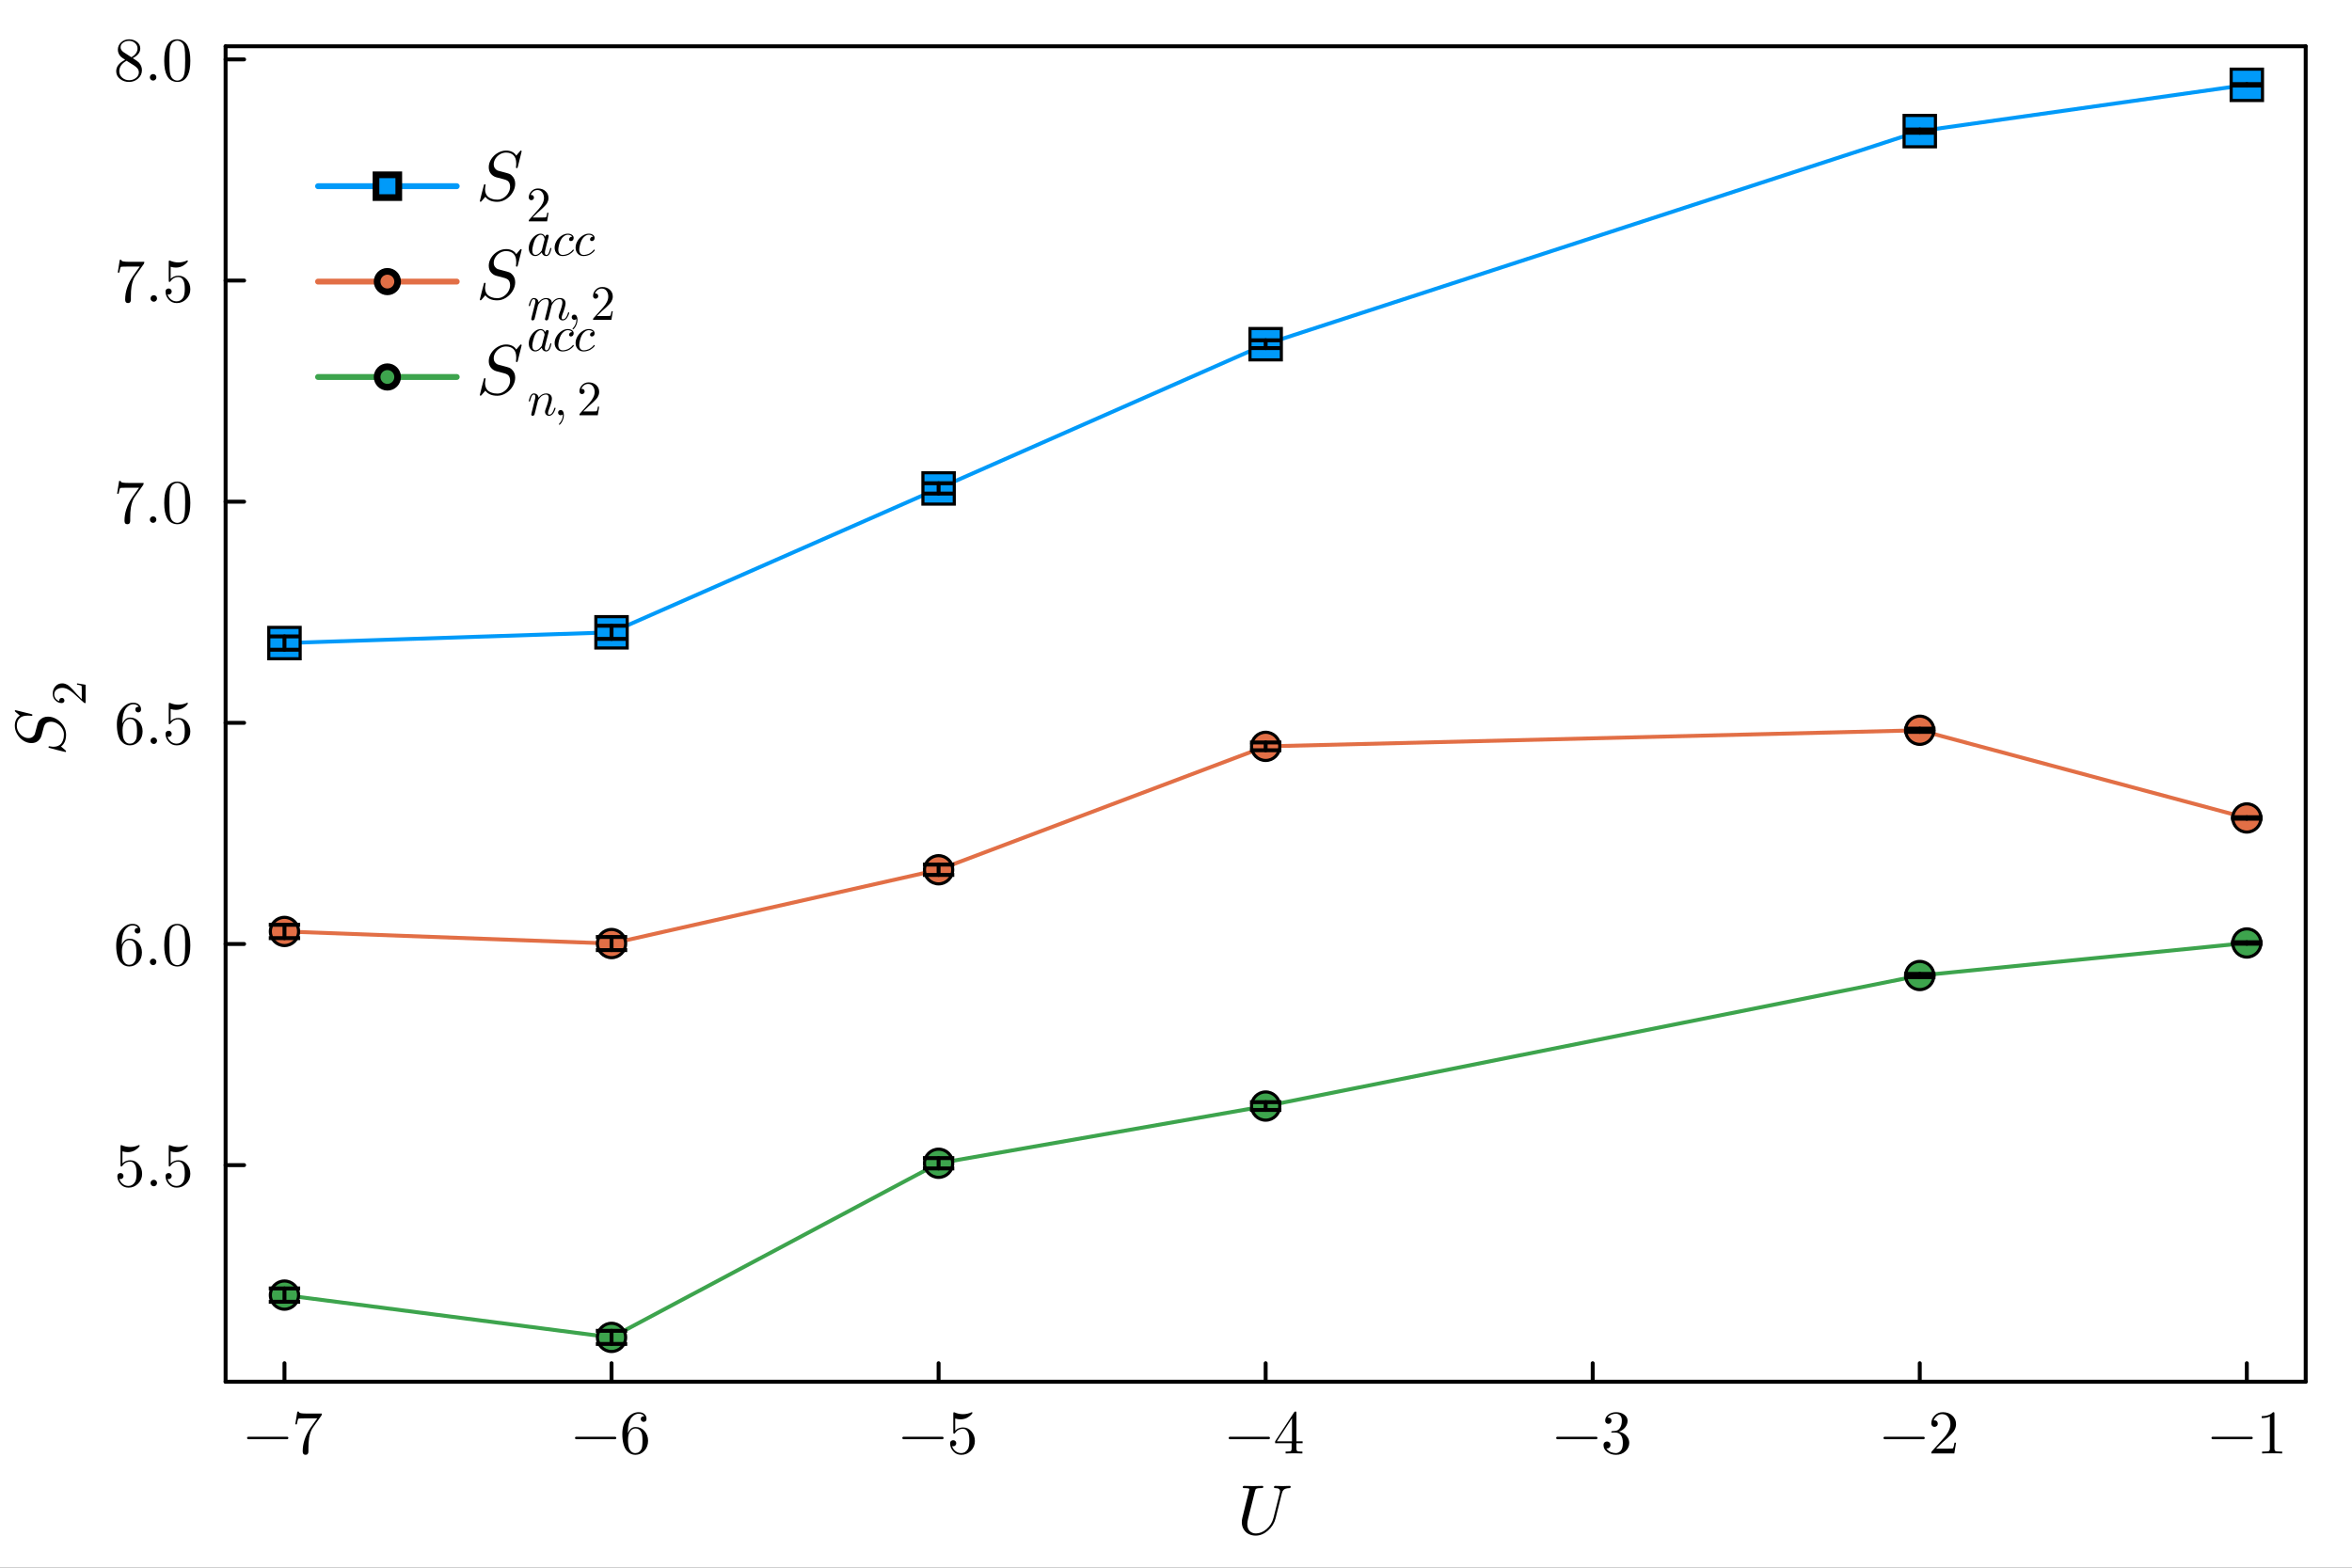 <?xml version="1.0" encoding="utf-8"?>
<svg xmlns="http://www.w3.org/2000/svg" xmlns:xlink="http://www.w3.org/1999/xlink" width="600" height="400" viewBox="0 0 2400 1600">
<rect x="0" y="0" width="2400" height="1600" fill="#333333" stroke="none"/>
<defs>
  <clipPath id="clip830">
    <rect x="0" y="0" width="2400" height="1600"/>
  </clipPath>
</defs>
<path clip-path="url(#clip830)" d="M0 1600 L2400 1600 L2400 0 L0 0  Z" fill="#ffffff" fill-rule="evenodd" fill-opacity="1"/>
<defs>
  <clipPath id="clip831">
    <rect x="480" y="0" width="1681" height="1600"/>
  </clipPath>
</defs>
<defs>
  <clipPath id="clip832">
    <rect x="230" y="47" width="2124" height="1364"/>
  </clipPath>
</defs>
<path clip-path="url(#clip830)" d="M230.203 1410.22 L2352.76 1410.22 L2352.76 47.244 L230.203 47.244  Z" fill="#ffffff" fill-rule="evenodd" fill-opacity="1"/>
<polyline clip-path="url(#clip830)" style="stroke:#000000; stroke-linecap:round; stroke-linejoin:round; stroke-width:4; stroke-opacity:1; fill:none" points="230.203,1410.22 2352.76,1410.22 "/>
<polyline clip-path="url(#clip830)" style="stroke:#000000; stroke-linecap:round; stroke-linejoin:round; stroke-width:4; stroke-opacity:1; fill:none" points="230.203,47.244 2352.76,47.244 "/>
<polyline clip-path="url(#clip830)" style="stroke:#000000; stroke-linecap:round; stroke-linejoin:round; stroke-width:4; stroke-opacity:1; fill:none" points="290.276,1410.22 290.276,1391.32 "/>
<polyline clip-path="url(#clip830)" style="stroke:#000000; stroke-linecap:round; stroke-linejoin:round; stroke-width:4; stroke-opacity:1; fill:none" points="624.01,1410.22 624.01,1391.32 "/>
<polyline clip-path="url(#clip830)" style="stroke:#000000; stroke-linecap:round; stroke-linejoin:round; stroke-width:4; stroke-opacity:1; fill:none" points="957.745,1410.22 957.745,1391.32 "/>
<polyline clip-path="url(#clip830)" style="stroke:#000000; stroke-linecap:round; stroke-linejoin:round; stroke-width:4; stroke-opacity:1; fill:none" points="1291.48,1410.22 1291.48,1391.32 "/>
<polyline clip-path="url(#clip830)" style="stroke:#000000; stroke-linecap:round; stroke-linejoin:round; stroke-width:4; stroke-opacity:1; fill:none" points="1625.21,1410.22 1625.21,1391.32 "/>
<polyline clip-path="url(#clip830)" style="stroke:#000000; stroke-linecap:round; stroke-linejoin:round; stroke-width:4; stroke-opacity:1; fill:none" points="1958.95,1410.22 1958.95,1391.32 "/>
<polyline clip-path="url(#clip830)" style="stroke:#000000; stroke-linecap:round; stroke-linejoin:round; stroke-width:4; stroke-opacity:1; fill:none" points="2292.68,1410.22 2292.68,1391.32 "/>
<path clip-path="url(#clip830)" d="M293.873 1466.71 Q294.244 1467.08 294.244 1467.61 Q294.244 1468.13 293.873 1468.51 Q293.502 1468.88 292.977 1468.88 L253.39 1468.88 Q252.865 1468.88 252.495 1468.51 Q252.124 1468.13 252.124 1467.61 Q252.124 1467.08 252.495 1466.71 Q252.865 1466.34 253.39 1466.34 L292.977 1466.34 Q293.502 1466.34 293.873 1466.71 Z" fill="#000000" fill-rule="nonzero" fill-opacity="1" /><path clip-path="url(#clip830)" d="M301.315 1453.68 L303.384 1440.68 L304.959 1440.68 Q305.144 1441.46 305.453 1441.79 Q305.792 1442.13 307.583 1442.41 Q309.405 1442.69 313.08 1442.69 L328.427 1442.69 Q328.427 1444.14 327.871 1444.91 L319.317 1456.93 Q316.6 1460.72 315.396 1467.73 Q314.686 1472.43 314.716 1478.11 L314.716 1481.32 Q314.716 1484.81 311.783 1484.81 Q308.88 1484.81 308.88 1481.32 Q308.88 1469.25 316.662 1457.54 Q317.496 1456.34 320.553 1452.05 Q323.641 1447.75 323.764 1447.57 L310.671 1447.57 Q304.928 1447.57 304.465 1447.94 Q303.847 1448.5 302.89 1453.68 L301.315 1453.68 Z" fill="#000000" fill-rule="nonzero" fill-opacity="1" /><path clip-path="url(#clip830)" d="M628.488 1466.71 Q628.858 1467.08 628.858 1467.61 Q628.858 1468.13 628.488 1468.51 Q628.117 1468.88 627.592 1468.88 L588.005 1468.88 Q587.48 1468.88 587.11 1468.51 Q586.739 1468.13 586.739 1467.61 Q586.739 1467.08 587.11 1466.71 Q587.48 1466.34 588.005 1466.34 L627.592 1466.34 Q628.117 1466.34 628.488 1466.71 Z" fill="#000000" fill-rule="nonzero" fill-opacity="1" /><path clip-path="url(#clip830)" d="M635.034 1463.44 Q635.034 1453.5 640.098 1447.41 Q645.162 1441.3 651.678 1441.3 Q655.476 1441.3 657.576 1443.25 Q659.707 1445.16 659.707 1448.12 Q659.707 1449.76 658.749 1450.47 Q657.792 1451.18 656.804 1451.18 Q655.661 1451.18 654.766 1450.41 Q653.87 1449.64 653.87 1448.25 Q653.87 1445.41 657.36 1445.41 Q655.723 1442.88 651.802 1442.88 Q650.597 1442.88 649.362 1443.25 Q648.127 1443.59 646.521 1444.76 Q644.915 1445.93 643.68 1447.79 Q642.445 1449.64 641.581 1453.13 Q640.716 1456.62 640.716 1461.16 L640.716 1462.67 Q643.31 1456.4 648.621 1456.43 Q653.932 1456.43 657.607 1460.48 Q661.281 1464.52 661.281 1470.51 Q661.281 1476.66 657.452 1480.73 Q653.623 1484.81 648.25 1484.81 Q645.842 1484.81 643.649 1483.79 Q641.488 1482.8 639.45 1480.52 Q637.443 1478.23 636.238 1473.85 Q635.034 1469.46 635.034 1463.44 M640.839 1469.12 Q640.839 1475.33 641.982 1478.29 Q642.167 1478.79 642.569 1479.47 Q643.001 1480.15 643.711 1481.04 Q644.452 1481.91 645.657 1482.49 Q646.861 1483.05 648.25 1483.05 Q652.481 1483.05 654.519 1478.94 Q655.6 1476.66 655.6 1470.45 Q655.6 1464.12 654.457 1461.8 Q652.512 1457.88 648.559 1457.88 Q645.904 1457.88 644.051 1459.7 Q642.229 1461.53 641.519 1463.97 Q640.839 1466.41 640.839 1469.12 Z" fill="#000000" fill-rule="nonzero" fill-opacity="1" /><path clip-path="url(#clip830)" d="M962.469 1466.71 Q962.84 1467.08 962.84 1467.61 Q962.84 1468.13 962.469 1468.51 Q962.099 1468.88 961.574 1468.88 L921.987 1468.88 Q921.462 1468.88 921.091 1468.51 Q920.721 1468.13 920.721 1467.61 Q920.721 1467.08 921.091 1466.71 Q921.462 1466.34 921.987 1466.34 L961.574 1466.34 Q962.099 1466.34 962.469 1466.71 Z" fill="#000000" fill-rule="nonzero" fill-opacity="1" /><path clip-path="url(#clip830)" d="M969.51 1473.23 Q969.51 1471.35 970.529 1470.64 Q971.548 1469.89 972.629 1469.89 Q974.08 1469.89 974.914 1470.82 Q975.778 1471.72 975.778 1472.98 Q975.778 1474.25 974.914 1475.18 Q974.08 1476.07 972.629 1476.07 Q971.918 1476.07 971.548 1475.95 Q972.382 1478.85 974.914 1480.95 Q977.477 1483.05 980.843 1483.05 Q985.073 1483.05 987.605 1478.94 Q989.118 1476.29 989.118 1470.27 Q989.118 1464.95 987.976 1462.3 Q986.216 1458.25 982.603 1458.25 Q977.477 1458.25 974.451 1462.67 Q974.08 1463.22 973.648 1463.26 Q973.03 1463.26 972.876 1462.92 Q972.752 1462.55 972.752 1461.59 L972.752 1442.88 Q972.752 1441.36 973.37 1441.36 Q973.617 1441.36 974.142 1441.55 Q978.125 1443.31 982.541 1443.34 Q987.08 1443.34 991.156 1441.49 Q991.465 1441.3 991.65 1441.3 Q992.268 1441.3 992.299 1442.01 Q992.299 1442.26 991.774 1443 Q991.28 1443.71 990.199 1444.67 Q989.118 1445.59 987.729 1446.49 Q986.339 1447.38 984.301 1448 Q982.294 1448.59 980.071 1448.59 Q977.415 1448.59 974.698 1447.75 L974.698 1460.08 Q977.971 1456.86 982.726 1456.86 Q987.79 1456.86 991.28 1460.94 Q994.769 1465.02 994.769 1470.7 Q994.769 1476.66 990.631 1480.73 Q986.524 1484.81 980.966 1484.81 Q975.902 1484.81 972.69 1481.2 Q969.51 1477.58 969.51 1473.23 Z" fill="#000000" fill-rule="nonzero" fill-opacity="1" /><path clip-path="url(#clip830)" d="M1295.51 1466.71 Q1295.88 1467.08 1295.88 1467.61 Q1295.88 1468.13 1295.51 1468.51 Q1295.14 1468.88 1294.61 1468.88 L1255.03 1468.88 Q1254.5 1468.88 1254.13 1468.51 Q1253.76 1468.13 1253.76 1467.61 Q1253.76 1467.08 1254.13 1466.71 Q1254.5 1466.34 1255.03 1466.34 L1294.61 1466.34 Q1295.14 1466.34 1295.51 1466.71 Z" fill="#000000" fill-rule="nonzero" fill-opacity="1" /><path clip-path="url(#clip830)" d="M1301.16 1472.98 L1301.16 1471.04 L1320.58 1441.36 Q1321.08 1440.59 1321.85 1440.62 Q1322.56 1440.62 1322.71 1440.9 Q1322.87 1441.18 1322.87 1442.26 L1322.87 1471.04 L1329.2 1471.04 L1329.2 1472.98 L1322.87 1472.98 L1322.87 1478.48 Q1322.87 1480.3 1323.61 1480.89 Q1324.38 1481.47 1327.65 1481.47 L1328.98 1481.47 L1328.98 1483.42 Q1326.39 1483.23 1320.4 1483.23 Q1314.44 1483.23 1311.84 1483.42 L1311.84 1481.47 L1313.17 1481.47 Q1316.45 1481.47 1317.22 1480.92 Q1317.99 1480.33 1317.99 1478.48 L1317.99 1472.98 L1301.16 1472.98 M1302.95 1471.04 L1318.36 1471.04 L1318.36 1447.45 L1302.95 1471.04 Z" fill="#000000" fill-rule="nonzero" fill-opacity="1" /><path clip-path="url(#clip830)" d="M1629.69 1466.71 Q1630.06 1467.08 1630.06 1467.61 Q1630.06 1468.13 1629.69 1468.51 Q1629.32 1468.88 1628.8 1468.88 L1589.21 1468.88 Q1588.68 1468.88 1588.31 1468.51 Q1587.94 1468.13 1587.94 1467.61 Q1587.94 1467.08 1588.31 1466.71 Q1588.68 1466.34 1589.21 1466.34 L1628.8 1466.34 Q1629.32 1466.34 1629.69 1466.71 Z" fill="#000000" fill-rule="nonzero" fill-opacity="1" /><path clip-path="url(#clip830)" d="M1636.24 1474.9 Q1636.24 1473.01 1637.32 1472.12 Q1638.4 1471.22 1639.79 1471.22 Q1641.24 1471.22 1642.26 1472.18 Q1643.31 1473.11 1643.31 1474.74 Q1643.31 1476.5 1642.07 1477.49 Q1640.87 1478.48 1639.14 1478.23 Q1640.65 1480.76 1643.43 1481.91 Q1646.24 1483.05 1648.84 1483.05 Q1651.55 1483.05 1653.75 1480.7 Q1655.97 1478.36 1655.97 1472.61 Q1655.97 1467.73 1654.06 1464.92 Q1652.17 1462.11 1648.44 1462.11 L1645.66 1462.11 Q1644.7 1462.11 1644.42 1462.02 Q1644.14 1461.93 1644.14 1461.4 Q1644.14 1460.79 1645.1 1460.66 Q1646.06 1460.66 1647.57 1460.48 Q1651.25 1460.35 1653.19 1457.17 Q1654.95 1454.21 1654.95 1449.98 Q1654.95 1446.12 1653.1 1444.51 Q1651.28 1442.88 1648.9 1442.88 Q1646.68 1442.88 1644.24 1443.8 Q1641.8 1444.73 1640.47 1446.8 Q1644.39 1446.8 1644.39 1449.98 Q1644.39 1451.37 1643.49 1452.29 Q1642.63 1453.19 1641.18 1453.19 Q1639.79 1453.19 1638.86 1452.32 Q1637.94 1451.43 1637.94 1449.92 Q1637.94 1446.3 1641.15 1443.8 Q1644.39 1441.3 1649.15 1441.3 Q1653.84 1441.3 1657.3 1443.77 Q1660.79 1446.24 1660.79 1450.04 Q1660.79 1453.78 1658.32 1456.83 Q1655.85 1459.89 1651.92 1461.16 Q1656.74 1462.11 1659.61 1465.39 Q1662.49 1468.63 1662.49 1472.61 Q1662.49 1477.55 1658.59 1481.2 Q1654.7 1484.81 1649.02 1484.81 Q1643.77 1484.81 1640.01 1481.97 Q1636.24 1479.13 1636.24 1474.9 Z" fill="#000000" fill-rule="nonzero" fill-opacity="1" /><path clip-path="url(#clip830)" d="M1963.67 1466.71 Q1964.04 1467.08 1964.04 1467.61 Q1964.04 1468.13 1963.67 1468.51 Q1963.3 1468.88 1962.78 1468.88 L1923.19 1468.88 Q1922.67 1468.88 1922.3 1468.51 Q1921.92 1468.13 1921.92 1467.61 Q1921.92 1467.08 1922.3 1466.71 Q1922.67 1466.34 1923.19 1466.34 L1962.78 1466.34 Q1963.3 1466.34 1963.67 1466.71 Z" fill="#000000" fill-rule="nonzero" fill-opacity="1" /><path clip-path="url(#clip830)" d="M1970.71 1483.42 Q1970.71 1482.28 1970.81 1481.94 Q1970.93 1481.6 1971.42 1481.07 L1983.56 1467.55 Q1990.2 1460.08 1990.2 1453.56 Q1990.2 1449.33 1987.98 1446.3 Q1985.78 1443.28 1981.74 1443.28 Q1978.96 1443.28 1976.61 1444.98 Q1974.27 1446.67 1973.18 1449.7 Q1973.37 1449.64 1974.02 1449.64 Q1975.59 1449.64 1976.46 1450.63 Q1977.35 1451.61 1977.35 1452.94 Q1977.35 1454.64 1976.24 1455.47 Q1975.16 1456.28 1974.08 1456.28 Q1973.65 1456.28 1973.06 1456.18 Q1972.5 1456.09 1971.61 1455.23 Q1970.71 1454.33 1970.71 1452.76 Q1970.71 1448.34 1974.05 1444.82 Q1977.41 1441.3 1982.54 1441.3 Q1988.35 1441.3 1992.14 1444.76 Q1995.97 1448.19 1995.97 1453.56 Q1995.97 1455.44 1995.39 1457.17 Q1994.83 1458.87 1994.06 1460.2 Q1993.32 1461.53 1991.28 1463.66 Q1989.24 1465.79 1987.6 1467.3 Q1985.97 1468.81 1982.29 1472.03 L1975.59 1478.54 L1986.99 1478.54 Q1992.55 1478.54 1992.98 1478.05 Q1993.6 1477.15 1994.37 1472.43 L1995.97 1472.43 L1994.18 1483.42 L1970.71 1483.42 Z" fill="#000000" fill-rule="nonzero" fill-opacity="1" /><path clip-path="url(#clip830)" d="M2298.37 1466.71 Q2298.74 1467.08 2298.74 1467.61 Q2298.74 1468.13 2298.37 1468.51 Q2297.99 1468.88 2297.47 1468.88 L2257.88 1468.88 Q2257.36 1468.88 2256.99 1468.51 Q2256.62 1468.13 2256.62 1467.61 Q2256.62 1467.08 2256.99 1466.71 Q2257.36 1466.34 2257.88 1466.34 L2297.47 1466.34 Q2297.99 1466.34 2298.37 1466.71 Z" fill="#000000" fill-rule="nonzero" fill-opacity="1" /><path clip-path="url(#clip830)" d="M2307.88 1447.32 L2307.88 1445.35 Q2315.47 1445.35 2319.39 1441.3 Q2320.47 1441.3 2320.66 1441.55 Q2320.85 1441.79 2320.85 1442.94 L2320.85 1478.42 Q2320.85 1480.3 2321.77 1480.89 Q2322.7 1481.47 2326.74 1481.47 L2328.75 1481.47 L2328.75 1483.42 Q2326.53 1483.23 2318.5 1483.23 Q2310.47 1483.23 2308.28 1483.42 L2308.28 1481.47 L2310.28 1481.47 Q2314.27 1481.47 2315.23 1480.92 Q2316.18 1480.33 2316.18 1478.42 L2316.18 1445.65 Q2312.88 1447.32 2307.88 1447.32 Z" fill="#000000" fill-rule="nonzero" fill-opacity="1" /><path clip-path="url(#clip830)" d="M1317.01 1517.34 Q1317.01 1518.78 1315.82 1518.78 Q1313.71 1518.85 1312.27 1519.27 Q1310.83 1519.66 1309.98 1520.43 Q1309.18 1521.21 1308.72 1522.05 Q1308.3 1522.86 1308.02 1524.09 L1301.62 1549.63 Q1299.8 1556.83 1293.89 1562.07 Q1287.99 1567.27 1281.28 1567.27 Q1277.45 1567.27 1274.25 1565.69 Q1271.09 1564.11 1269.12 1560.91 Q1267.16 1557.71 1267.16 1553.46 Q1267.16 1551.42 1267.68 1549.28 L1272.04 1531.5 L1273.66 1525.18 Q1274.85 1520.5 1274.85 1520.08 Q1274.85 1519.42 1274.43 1519.24 Q1274.04 1519.03 1272.92 1518.92 L1270.18 1518.78 Q1269.33 1518.78 1268.98 1518.75 Q1268.67 1518.71 1268.42 1518.54 Q1268.17 1518.36 1268.17 1517.97 Q1268.17 1517.48 1268.28 1517.17 Q1268.42 1516.82 1268.67 1516.71 Q1268.91 1516.6 1269.09 1516.57 Q1269.26 1516.53 1269.55 1516.53 L1278.82 1516.75 L1288.03 1516.53 Q1289.04 1516.53 1289.04 1517.34 Q1289.04 1518.36 1288.59 1518.57 Q1288.13 1518.78 1286.58 1518.78 Q1283.95 1518.78 1282.76 1519.13 Q1281.6 1519.45 1281.24 1520.01 Q1280.93 1520.54 1280.54 1522.09 L1273.55 1550.09 Q1273.2 1551.49 1272.99 1552.9 Q1272.81 1554.27 1272.81 1554.97 L1272.78 1555.67 Q1272.78 1560.14 1275.24 1562.59 Q1277.73 1565.05 1281.56 1565.05 Q1287.18 1565.05 1292.42 1560.59 Q1297.69 1556.13 1299.48 1549.14 L1305.94 1523.46 Q1306.15 1522.82 1306.15 1521.94 Q1306.15 1520.54 1305.1 1519.7 Q1304.08 1518.82 1301.27 1518.78 Q1299.97 1518.78 1299.97 1517.97 Q1299.97 1517.31 1300.22 1516.99 Q1300.5 1516.64 1300.71 1516.6 Q1300.95 1516.53 1301.27 1516.53 Q1302.47 1516.53 1305 1516.64 Q1307.52 1516.75 1308.75 1516.75 Q1309.98 1516.75 1312.44 1516.64 Q1314.9 1516.53 1316.1 1516.53 Q1316.52 1516.53 1316.73 1516.75 Q1316.98 1516.92 1317.01 1517.13 L1317.01 1517.34 Z" fill="#000000" fill-rule="nonzero" fill-opacity="1" /><polyline clip-path="url(#clip830)" style="stroke:#000000; stroke-linecap:round; stroke-linejoin:round; stroke-width:4; stroke-opacity:1; fill:none" points="230.203,1410.22 230.203,47.244 "/>
<polyline clip-path="url(#clip830)" style="stroke:#000000; stroke-linecap:round; stroke-linejoin:round; stroke-width:4; stroke-opacity:1; fill:none" points="2352.76,1410.22 2352.76,47.244 "/>
<polyline clip-path="url(#clip830)" style="stroke:#000000; stroke-linecap:round; stroke-linejoin:round; stroke-width:4; stroke-opacity:1; fill:none" points="230.203,1189.14 249.101,1189.14 "/>
<polyline clip-path="url(#clip830)" style="stroke:#000000; stroke-linecap:round; stroke-linejoin:round; stroke-width:4; stroke-opacity:1; fill:none" points="230.203,963.438 249.101,963.438 "/>
<polyline clip-path="url(#clip830)" style="stroke:#000000; stroke-linecap:round; stroke-linejoin:round; stroke-width:4; stroke-opacity:1; fill:none" points="230.203,737.738 249.101,737.738 "/>
<polyline clip-path="url(#clip830)" style="stroke:#000000; stroke-linecap:round; stroke-linejoin:round; stroke-width:4; stroke-opacity:1; fill:none" points="230.203,512.037 249.101,512.037 "/>
<polyline clip-path="url(#clip830)" style="stroke:#000000; stroke-linecap:round; stroke-linejoin:round; stroke-width:4; stroke-opacity:1; fill:none" points="230.203,286.336 249.101,286.336 "/>
<polyline clip-path="url(#clip830)" style="stroke:#000000; stroke-linecap:round; stroke-linejoin:round; stroke-width:4; stroke-opacity:1; fill:none" points="230.203,60.635 249.101,60.635 "/>
<path clip-path="url(#clip830)" d="M119.754 1200.55 Q119.754 1198.67 120.773 1197.96 Q121.792 1197.21 122.872 1197.21 Q124.324 1197.21 125.157 1198.14 Q126.022 1199.04 126.022 1200.3 Q126.022 1201.57 125.157 1202.49 Q124.324 1203.39 122.872 1203.39 Q122.162 1203.39 121.792 1203.27 Q122.625 1206.17 125.157 1208.27 Q127.72 1210.37 131.086 1210.37 Q135.317 1210.37 137.849 1206.26 Q139.362 1203.61 139.362 1197.58 Q139.362 1192.27 138.219 1189.62 Q136.459 1185.57 132.846 1185.57 Q127.72 1185.57 124.694 1189.99 Q124.324 1190.54 123.891 1190.58 Q123.274 1190.58 123.119 1190.24 Q122.996 1189.86 122.996 1188.91 L122.996 1170.19 Q122.996 1168.68 123.613 1168.68 Q123.861 1168.68 124.385 1168.87 Q128.369 1170.63 132.785 1170.66 Q137.324 1170.66 141.4 1168.81 Q141.709 1168.62 141.894 1168.62 Q142.512 1168.62 142.542 1169.33 Q142.542 1169.58 142.017 1170.32 Q141.523 1171.03 140.443 1171.99 Q139.362 1172.91 137.972 1173.81 Q136.583 1174.7 134.545 1175.32 Q132.538 1175.91 130.314 1175.91 Q127.659 1175.91 124.941 1175.07 L124.941 1187.39 Q128.214 1184.18 132.97 1184.18 Q138.034 1184.18 141.523 1188.26 Q145.013 1192.34 145.013 1198.02 Q145.013 1203.98 140.875 1208.05 Q136.768 1212.13 131.21 1212.13 Q126.146 1212.13 122.934 1208.52 Q119.754 1204.9 119.754 1200.55 Z" fill="#000000" fill-rule="nonzero" fill-opacity="1" /><path clip-path="url(#clip830)" d="M154.554 1209.72 Q153.597 1208.7 153.597 1207.37 Q153.597 1206.05 154.554 1205.09 Q155.512 1204.1 156.963 1204.1 Q158.353 1204.1 159.279 1205.03 Q160.236 1205.92 160.236 1207.4 Q160.236 1208.86 159.217 1209.81 Q158.229 1210.74 156.963 1210.74 Q155.512 1210.74 154.554 1209.72 Z" fill="#000000" fill-rule="nonzero" fill-opacity="1" /><path clip-path="url(#clip830)" d="M168.944 1200.55 Q168.944 1198.67 169.963 1197.96 Q170.982 1197.21 172.063 1197.21 Q173.514 1197.21 174.348 1198.14 Q175.213 1199.04 175.213 1200.3 Q175.213 1201.57 174.348 1202.49 Q173.514 1203.39 172.063 1203.39 Q171.353 1203.39 170.982 1203.27 Q171.816 1206.17 174.348 1208.27 Q176.911 1210.37 180.277 1210.37 Q184.507 1210.37 187.039 1206.26 Q188.552 1203.61 188.552 1197.58 Q188.552 1192.27 187.41 1189.62 Q185.65 1185.57 182.037 1185.57 Q176.911 1185.57 173.885 1189.99 Q173.514 1190.54 173.082 1190.58 Q172.464 1190.58 172.31 1190.24 Q172.186 1189.86 172.186 1188.91 L172.186 1170.19 Q172.186 1168.68 172.804 1168.68 Q173.051 1168.68 173.576 1168.87 Q177.559 1170.63 181.975 1170.66 Q186.514 1170.66 190.59 1168.81 Q190.899 1168.62 191.085 1168.62 Q191.702 1168.62 191.733 1169.33 Q191.733 1169.58 191.208 1170.32 Q190.714 1171.03 189.633 1171.99 Q188.552 1172.91 187.163 1173.81 Q185.773 1174.7 183.735 1175.32 Q181.728 1175.91 179.505 1175.91 Q176.849 1175.91 174.132 1175.07 L174.132 1187.39 Q177.405 1184.18 182.16 1184.18 Q187.225 1184.18 190.714 1188.26 Q194.203 1192.34 194.203 1198.02 Q194.203 1203.98 190.066 1208.05 Q185.959 1212.13 180.4 1212.13 Q175.336 1212.13 172.125 1208.52 Q168.944 1204.9 168.944 1200.55 Z" fill="#000000" fill-rule="nonzero" fill-opacity="1" /><path clip-path="url(#clip830)" d="M118.58 965.06 Q118.58 955.116 123.644 949.033 Q128.709 942.919 135.224 942.919 Q139.022 942.919 141.122 944.865 Q143.253 946.779 143.253 949.743 Q143.253 951.38 142.295 952.09 Q141.338 952.801 140.35 952.801 Q139.207 952.801 138.312 952.029 Q137.416 951.257 137.416 949.867 Q137.416 947.026 140.906 947.026 Q139.269 944.494 135.348 944.494 Q134.143 944.494 132.908 944.865 Q131.673 945.204 130.067 946.378 Q128.462 947.551 127.226 949.404 Q125.991 951.257 125.127 954.746 Q124.262 958.235 124.262 962.775 L124.262 964.288 Q126.856 958.019 132.167 958.05 Q137.478 958.05 141.153 962.095 Q144.827 966.14 144.827 972.131 Q144.827 978.276 140.998 982.352 Q137.169 986.428 131.796 986.428 Q129.388 986.428 127.195 985.409 Q125.034 984.421 122.996 982.136 Q120.989 979.851 119.784 975.466 Q118.58 971.081 118.58 965.06 M124.385 970.741 Q124.385 976.948 125.528 979.912 Q125.713 980.407 126.115 981.086 Q126.547 981.765 127.257 982.661 Q127.998 983.525 129.203 984.112 Q130.407 984.668 131.796 984.668 Q136.027 984.668 138.065 980.561 Q139.146 978.276 139.146 972.069 Q139.146 965.739 138.003 963.423 Q136.058 959.501 132.105 959.501 Q129.45 959.501 127.597 961.323 Q125.775 963.145 125.065 965.585 Q124.385 968.024 124.385 970.741 Z" fill="#000000" fill-rule="nonzero" fill-opacity="1" /><path clip-path="url(#clip830)" d="M153.875 984.019 Q152.918 983 152.918 981.673 Q152.918 980.345 153.875 979.388 Q154.832 978.399 156.284 978.399 Q157.673 978.399 158.6 979.326 Q159.557 980.221 159.557 981.703 Q159.557 983.155 158.538 984.112 Q157.55 985.038 156.284 985.038 Q154.832 985.038 153.875 984.019 Z" fill="#000000" fill-rule="nonzero" fill-opacity="1" /><path clip-path="url(#clip830)" d="M167.585 964.813 Q167.585 955.518 169.932 950.454 Q173.205 942.919 180.925 942.919 Q182.562 942.919 184.26 943.382 Q185.989 943.815 188.151 945.513 Q190.343 947.211 191.671 949.991 Q194.203 955.363 194.203 964.813 Q194.203 974.045 191.856 979.079 Q188.429 986.428 180.864 986.428 Q178.023 986.428 175.12 984.977 Q172.248 983.525 170.426 980.036 Q167.585 974.817 167.585 964.813 M172.835 964.041 Q172.835 973.582 173.514 977.38 Q174.286 981.487 176.386 983.278 Q178.517 985.038 180.864 985.038 Q183.396 985.038 185.495 983.155 Q187.626 981.24 188.275 977.133 Q188.985 973.088 188.954 964.041 Q188.954 955.24 188.336 951.72 Q187.503 947.613 185.279 945.976 Q183.087 944.309 180.864 944.309 Q180.03 944.309 179.134 944.556 Q178.27 944.803 177.004 945.513 Q175.738 946.223 174.749 947.983 Q173.792 949.743 173.329 952.399 Q172.835 955.827 172.835 964.041 Z" fill="#000000" fill-rule="nonzero" fill-opacity="1" /><path clip-path="url(#clip830)" d="M119.259 739.359 Q119.259 729.416 124.324 723.332 Q129.388 717.218 135.903 717.218 Q139.702 717.218 141.801 719.164 Q143.932 721.078 143.932 724.043 Q143.932 725.679 142.975 726.389 Q142.017 727.1 141.029 727.1 Q139.887 727.1 138.991 726.328 Q138.096 725.556 138.096 724.166 Q138.096 721.325 141.585 721.325 Q139.949 718.793 136.027 718.793 Q134.823 718.793 133.587 719.164 Q132.352 719.503 130.747 720.677 Q129.141 721.85 127.906 723.703 Q126.671 725.556 125.806 729.045 Q124.941 732.534 124.941 737.074 L124.941 738.587 Q127.535 732.318 132.846 732.349 Q138.158 732.349 141.832 736.394 Q145.507 740.439 145.507 746.43 Q145.507 752.575 141.678 756.651 Q137.849 760.727 132.476 760.727 Q130.067 760.727 127.875 759.708 Q125.713 758.72 123.675 756.435 Q121.668 754.15 120.464 749.765 Q119.259 745.38 119.259 739.359 M125.065 745.04 Q125.065 751.247 126.207 754.212 Q126.393 754.706 126.794 755.385 Q127.226 756.064 127.937 756.96 Q128.678 757.824 129.882 758.411 Q131.086 758.967 132.476 758.967 Q136.706 758.967 138.744 754.86 Q139.825 752.575 139.825 746.368 Q139.825 740.038 138.683 737.722 Q136.737 733.8 132.785 733.8 Q130.129 733.8 128.276 735.622 Q126.454 737.444 125.744 739.884 Q125.065 742.323 125.065 745.04 Z" fill="#000000" fill-rule="nonzero" fill-opacity="1" /><path clip-path="url(#clip830)" d="M154.554 758.319 Q153.597 757.3 153.597 755.972 Q153.597 754.644 154.554 753.687 Q155.512 752.699 156.963 752.699 Q158.353 752.699 159.279 753.625 Q160.236 754.52 160.236 756.003 Q160.236 757.454 159.217 758.411 Q158.229 759.338 156.963 759.338 Q155.512 759.338 154.554 758.319 Z" fill="#000000" fill-rule="nonzero" fill-opacity="1" /><path clip-path="url(#clip830)" d="M168.944 749.147 Q168.944 747.264 169.963 746.554 Q170.982 745.812 172.063 745.812 Q173.514 745.812 174.348 746.739 Q175.213 747.634 175.213 748.9 Q175.213 750.166 174.348 751.093 Q173.514 751.988 172.063 751.988 Q171.353 751.988 170.982 751.865 Q171.816 754.767 174.348 756.867 Q176.911 758.967 180.277 758.967 Q184.507 758.967 187.039 754.86 Q188.552 752.204 188.552 746.183 Q188.552 740.872 187.41 738.216 Q185.65 734.171 182.037 734.171 Q176.911 734.171 173.885 738.587 Q173.514 739.143 173.082 739.173 Q172.464 739.173 172.31 738.834 Q172.186 738.463 172.186 737.506 L172.186 718.793 Q172.186 717.28 172.804 717.28 Q173.051 717.28 173.576 717.465 Q177.559 719.225 181.975 719.256 Q186.514 719.256 190.59 717.404 Q190.899 717.218 191.085 717.218 Q191.702 717.218 191.733 717.929 Q191.733 718.176 191.208 718.917 Q190.714 719.627 189.633 720.584 Q188.552 721.511 187.163 722.406 Q185.773 723.302 183.735 723.919 Q181.728 724.506 179.505 724.506 Q176.849 724.506 174.132 723.672 L174.132 735.993 Q177.405 732.781 182.16 732.781 Q187.225 732.781 190.714 736.858 Q194.203 740.934 194.203 746.615 Q194.203 752.575 190.066 756.651 Q185.959 760.727 180.4 760.727 Q175.336 760.727 172.125 757.114 Q168.944 753.501 168.944 749.147 Z" fill="#000000" fill-rule="nonzero" fill-opacity="1" /><path clip-path="url(#clip830)" d="M119.476 503.9 L121.545 490.9 L123.119 490.9 Q123.305 491.672 123.613 492.012 Q123.953 492.351 125.744 492.629 Q127.566 492.907 131.241 492.907 L146.588 492.907 Q146.588 494.358 146.032 495.13 L137.478 507.142 Q134.761 510.941 133.557 517.95 Q132.846 522.644 132.877 528.326 L132.877 531.537 Q132.877 535.026 129.944 535.026 Q127.041 535.026 127.041 531.537 Q127.041 519.463 134.823 507.76 Q135.656 506.556 138.713 502.263 Q141.801 497.971 141.925 497.786 L128.832 497.786 Q123.089 497.786 122.625 498.157 Q122.008 498.712 121.05 503.9 L119.476 503.9 Z" fill="#000000" fill-rule="nonzero" fill-opacity="1" /><path clip-path="url(#clip830)" d="M153.875 532.618 Q152.918 531.599 152.918 530.271 Q152.918 528.943 153.875 527.986 Q154.832 526.998 156.284 526.998 Q157.673 526.998 158.6 527.924 Q159.557 528.82 159.557 530.302 Q159.557 531.753 158.538 532.71 Q157.55 533.637 156.284 533.637 Q154.832 533.637 153.875 532.618 Z" fill="#000000" fill-rule="nonzero" fill-opacity="1" /><path clip-path="url(#clip830)" d="M167.585 513.411 Q167.585 504.116 169.932 499.052 Q173.205 491.518 180.925 491.518 Q182.562 491.518 184.26 491.981 Q185.989 492.413 188.151 494.111 Q190.343 495.81 191.671 498.589 Q194.203 503.962 194.203 513.411 Q194.203 522.644 191.856 527.677 Q188.429 535.026 180.864 535.026 Q178.023 535.026 175.12 533.575 Q172.248 532.124 170.426 528.634 Q167.585 523.416 167.585 513.411 M172.835 512.639 Q172.835 522.181 173.514 525.979 Q174.286 530.086 176.386 531.877 Q178.517 533.637 180.864 533.637 Q183.396 533.637 185.495 531.753 Q187.626 529.839 188.275 525.732 Q188.985 521.686 188.954 512.639 Q188.954 503.838 188.336 500.318 Q187.503 496.211 185.279 494.575 Q183.087 492.907 180.864 492.907 Q180.03 492.907 179.134 493.154 Q178.27 493.401 177.004 494.111 Q175.738 494.822 174.749 496.582 Q173.792 498.342 173.329 500.997 Q172.835 504.425 172.835 512.639 Z" fill="#000000" fill-rule="nonzero" fill-opacity="1" /><path clip-path="url(#clip830)" d="M120.155 278.199 L122.224 265.199 L123.799 265.199 Q123.984 265.971 124.293 266.311 Q124.632 266.65 126.423 266.928 Q128.245 267.206 131.92 267.206 L147.267 267.206 Q147.267 268.658 146.711 269.43 L138.158 281.442 Q135.44 285.24 134.236 292.249 Q133.526 296.943 133.557 302.625 L133.557 305.836 Q133.557 309.325 130.623 309.325 Q127.72 309.325 127.72 305.836 Q127.72 293.762 135.502 282.059 Q136.336 280.855 139.393 276.563 Q142.481 272.27 142.604 272.085 L129.511 272.085 Q123.768 272.085 123.305 272.456 Q122.687 273.012 121.73 278.199 L120.155 278.199 Z" fill="#000000" fill-rule="nonzero" fill-opacity="1" /><path clip-path="url(#clip830)" d="M154.554 306.917 Q153.597 305.898 153.597 304.57 Q153.597 303.242 154.554 302.285 Q155.512 301.297 156.963 301.297 Q158.353 301.297 159.279 302.223 Q160.236 303.119 160.236 304.601 Q160.236 306.052 159.217 307.01 Q158.229 307.936 156.963 307.936 Q155.512 307.936 154.554 306.917 Z" fill="#000000" fill-rule="nonzero" fill-opacity="1" /><path clip-path="url(#clip830)" d="M168.944 297.746 Q168.944 295.862 169.963 295.152 Q170.982 294.411 172.063 294.411 Q173.514 294.411 174.348 295.337 Q175.213 296.233 175.213 297.499 Q175.213 298.765 174.348 299.691 Q173.514 300.587 172.063 300.587 Q171.353 300.587 170.982 300.463 Q171.816 303.366 174.348 305.466 Q176.911 307.565 180.277 307.565 Q184.507 307.565 187.039 303.458 Q188.552 300.803 188.552 294.781 Q188.552 289.47 187.41 286.815 Q185.65 282.769 182.037 282.769 Q176.911 282.769 173.885 287.185 Q173.514 287.741 173.082 287.772 Q172.464 287.772 172.31 287.432 Q172.186 287.062 172.186 286.104 L172.186 267.392 Q172.186 265.878 172.804 265.878 Q173.051 265.878 173.576 266.064 Q177.559 267.824 181.975 267.855 Q186.514 267.855 190.59 266.002 Q190.899 265.817 191.085 265.817 Q191.702 265.817 191.733 266.527 Q191.733 266.774 191.208 267.515 Q190.714 268.225 189.633 269.182 Q188.552 270.109 187.163 271.004 Q185.773 271.9 183.735 272.517 Q181.728 273.104 179.505 273.104 Q176.849 273.104 174.132 272.27 L174.132 284.591 Q177.405 281.38 182.16 281.38 Q187.225 281.38 190.714 285.456 Q194.203 289.532 194.203 295.214 Q194.203 301.173 190.066 305.249 Q185.959 309.325 180.4 309.325 Q175.336 309.325 172.125 305.713 Q168.944 302.1 168.944 297.746 Z" fill="#000000" fill-rule="nonzero" fill-opacity="1" /><path clip-path="url(#clip830)" d="M118.58 72.693 Q118.58 65.622 127.69 61.052 Q123.768 58.396 123.058 57.624 Q120.279 54.536 120.279 50.676 Q120.279 46.261 123.613 43.204 Q126.979 40.116 131.735 40.116 Q136.274 40.116 139.702 42.741 Q143.129 45.365 143.129 49.534 Q143.129 55.401 135.471 59.354 Q140.535 62.503 141.74 63.831 Q144.827 67.259 144.827 71.613 Q144.827 76.677 140.937 80.166 Q137.046 83.625 131.673 83.625 Q126.423 83.625 122.502 80.568 Q118.58 77.51 118.58 72.693 M121.73 72.693 Q121.73 76.615 124.663 79.24 Q127.628 81.865 131.735 81.865 Q135.718 81.865 138.683 79.579 Q141.678 77.294 141.678 73.898 Q141.678 72.57 141.215 71.427 Q140.782 70.285 139.887 69.389 Q139.022 68.463 138.466 68.061 Q137.941 67.629 136.922 66.919 L129.141 62.009 Q121.73 66.116 121.73 72.693 M123.058 48.206 Q123.058 51.232 126.238 53.332 L134.082 58.396 Q140.35 54.722 140.35 49.534 Q140.35 46.168 137.787 43.945 Q135.224 41.691 131.673 41.691 Q128.184 41.691 125.621 43.543 Q123.058 45.365 123.058 48.206 Z" fill="#000000" fill-rule="nonzero" fill-opacity="1" /><path clip-path="url(#clip830)" d="M153.875 81.216 Q152.918 80.197 152.918 78.869 Q152.918 77.541 153.875 76.584 Q154.832 75.596 156.284 75.596 Q157.673 75.596 158.6 76.522 Q159.557 77.418 159.557 78.9 Q159.557 80.351 158.538 81.309 Q157.55 82.235 156.284 82.235 Q154.832 82.235 153.875 81.216 Z" fill="#000000" fill-rule="nonzero" fill-opacity="1" /><path clip-path="url(#clip830)" d="M167.585 62.009 Q167.585 52.715 169.932 47.65 Q173.205 40.116 180.925 40.116 Q182.562 40.116 184.26 40.579 Q185.989 41.011 188.151 42.71 Q190.343 44.408 191.671 47.187 Q194.203 52.56 194.203 62.009 Q194.203 71.242 191.856 76.275 Q188.429 83.625 180.864 83.625 Q178.023 83.625 175.12 82.173 Q172.248 80.722 170.426 77.233 Q167.585 72.014 167.585 62.009 M172.835 61.237 Q172.835 70.779 173.514 74.577 Q174.286 78.684 176.386 80.475 Q178.517 82.235 180.864 82.235 Q183.396 82.235 185.495 80.351 Q187.626 78.437 188.275 74.33 Q188.985 70.285 188.954 61.237 Q188.954 52.437 188.336 48.916 Q187.503 44.809 185.279 43.173 Q183.087 41.505 180.864 41.505 Q180.03 41.505 179.134 41.752 Q178.27 41.999 177.004 42.71 Q175.738 43.42 174.749 45.18 Q173.792 46.94 173.329 49.596 Q172.835 53.023 172.835 61.237 Z" fill="#000000" fill-rule="nonzero" fill-opacity="1" /><path clip-path="url(#clip830)" d="M15.856 724.816 L31.596 728.716 Q32.545 728.927 32.791 729.102 Q33.037 729.278 33.037 729.77 Q33.037 730.156 32.861 730.402 Q32.685 730.613 32.51 730.613 L32.334 730.648 Q32.229 730.648 31.701 730.578 Q31.139 730.508 30.226 730.437 Q29.312 730.367 28.294 730.367 Q22.532 730.367 19.861 733.178 Q17.156 735.953 17.156 740.732 Q17.156 744.034 18.913 746.985 Q20.67 749.937 23.445 751.623 Q26.186 753.309 29.067 753.309 Q31.701 753.309 33.388 751.974 Q35.074 750.639 35.636 748.918 L36.937 744.104 Q38.236 739.045 38.798 737.605 Q39.326 736.164 40.52 734.97 Q43.823 731.421 48.952 731.421 Q53.379 731.421 57.665 733.916 Q61.916 736.41 64.692 740.696 Q67.433 744.983 67.433 749.726 Q67.433 758.052 62.268 761.882 L66.343 765.395 Q67.116 766.063 67.257 766.274 Q67.433 766.449 67.433 766.695 Q67.433 767.012 67.222 767.257 Q67.046 767.503 66.73 767.503 Q66.484 767.503 58.227 765.43 Q49.971 763.358 49.795 763.182 Q49.514 762.901 49.514 762.444 Q49.514 761.601 50.322 761.601 Q50.533 761.671 50.814 761.741 Q53.344 762.163 54.714 762.163 Q57.279 762.163 59.246 761.285 Q61.179 760.406 62.303 759.106 Q63.392 757.771 64.095 755.98 Q64.762 754.188 65.008 752.677 Q65.219 751.166 65.219 749.585 Q65.219 746.177 63.252 743.156 Q61.284 740.099 58.227 738.378 Q55.171 736.621 51.974 736.621 Q50.287 736.621 48.987 737.078 Q47.652 737.534 46.914 738.167 Q46.177 738.764 45.614 739.783 Q45.052 740.802 44.842 741.504 Q44.596 742.172 44.35 743.226 L42.312 750.92 Q41.398 754.012 38.763 756.225 Q36.128 758.404 32.088 758.404 Q27.837 758.404 23.902 755.909 Q19.932 753.38 17.543 749.269 Q15.118 745.123 15.118 740.661 Q15.118 737.148 16.489 734.443 Q17.824 731.737 20.318 730.367 L16.208 726.889 Q15.399 726.186 15.259 726.046 Q15.118 725.87 15.118 725.624 Q15.118 725.202 15.364 725.027 Q15.61 724.816 15.856 724.816 Z" fill="#000000" fill-rule="nonzero" fill-opacity="1" /><path clip-path="url(#clip830)" d="M87.351 717.558 Q86.441 717.558 86.17 717.484 Q85.9 717.386 85.482 716.992 L74.71 707.327 Q68.758 702.039 63.569 702.039 Q60.2 702.039 57.789 703.81 Q55.379 705.556 55.379 708.778 Q55.379 710.991 56.732 712.86 Q58.084 714.729 60.495 715.59 Q60.446 715.443 60.446 714.926 Q60.446 713.672 61.233 712.983 Q62.02 712.27 63.077 712.27 Q64.43 712.27 65.094 713.156 Q65.733 714.016 65.733 714.877 Q65.733 715.221 65.659 715.689 Q65.585 716.131 64.897 716.845 Q64.184 717.558 62.929 717.558 Q59.413 717.558 56.609 714.902 Q53.805 712.221 53.805 708.138 Q53.805 703.515 56.56 700.49 Q59.29 697.44 63.569 697.44 Q65.069 697.44 66.446 697.907 Q67.799 698.35 68.856 698.965 Q69.914 699.555 71.611 701.178 Q73.308 702.802 74.513 704.105 Q75.718 705.409 78.276 708.335 L83.465 713.672 L83.465 704.597 Q83.465 700.17 83.072 699.826 Q82.358 699.334 78.596 698.719 L78.596 697.44 L87.351 698.867 L87.351 717.558 Z" fill="#000000" fill-rule="nonzero" fill-opacity="1" /><polyline clip-path="url(#clip832)" style="stroke:#009af9; stroke-linecap:round; stroke-linejoin:round; stroke-width:4; stroke-opacity:1; fill:none" points="2292.68,86.578 1958.95,133.831 1291.48,351.29 957.745,498.485 624.01,645.349 290.276,656.331 "/>
<path clip-path="url(#clip832)" d="M2276.68 70.578 L2276.68 102.578 L2308.68 102.578 L2308.68 70.578 L2276.68 70.578 Z" fill="#009af9" fill-rule="evenodd" fill-opacity="1" stroke="#000000" stroke-opacity="1" stroke-width="3.2"/>
<path clip-path="url(#clip832)" d="M1942.95 117.831 L1942.95 149.831 L1974.95 149.831 L1974.95 117.831 L1942.95 117.831 Z" fill="#009af9" fill-rule="evenodd" fill-opacity="1" stroke="#000000" stroke-opacity="1" stroke-width="3.2"/>
<path clip-path="url(#clip832)" d="M1275.48 335.29 L1275.48 367.29 L1307.48 367.29 L1307.48 335.29 L1275.48 335.29 Z" fill="#009af9" fill-rule="evenodd" fill-opacity="1" stroke="#000000" stroke-opacity="1" stroke-width="3.2"/>
<path clip-path="url(#clip832)" d="M941.745 482.485 L941.745 514.485 L973.745 514.485 L973.745 482.485 L941.745 482.485 Z" fill="#009af9" fill-rule="evenodd" fill-opacity="1" stroke="#000000" stroke-opacity="1" stroke-width="3.2"/>
<path clip-path="url(#clip832)" d="M608.01 629.349 L608.01 661.349 L640.01 661.349 L640.01 629.349 L608.01 629.349 Z" fill="#009af9" fill-rule="evenodd" fill-opacity="1" stroke="#000000" stroke-opacity="1" stroke-width="3.2"/>
<path clip-path="url(#clip832)" d="M274.276 640.331 L274.276 672.331 L306.276 672.331 L306.276 640.331 L274.276 640.331 Z" fill="#009af9" fill-rule="evenodd" fill-opacity="1" stroke="#000000" stroke-opacity="1" stroke-width="3.2"/>
<polyline clip-path="url(#clip832)" style="stroke:#000000; stroke-linecap:round; stroke-linejoin:round; stroke-width:4; stroke-opacity:1; fill:none" points="2292.68,87.337 2292.68,85.819 "/>
<polyline clip-path="url(#clip832)" style="stroke:#000000; stroke-linecap:round; stroke-linejoin:round; stroke-width:4; stroke-opacity:1; fill:none" points="1958.95,135.487 1958.95,132.175 "/>
<polyline clip-path="url(#clip832)" style="stroke:#000000; stroke-linecap:round; stroke-linejoin:round; stroke-width:4; stroke-opacity:1; fill:none" points="1291.48,355.263 1291.48,347.317 "/>
<polyline clip-path="url(#clip832)" style="stroke:#000000; stroke-linecap:round; stroke-linejoin:round; stroke-width:4; stroke-opacity:1; fill:none" points="957.745,503.756 957.745,493.214 "/>
<polyline clip-path="url(#clip832)" style="stroke:#000000; stroke-linecap:round; stroke-linejoin:round; stroke-width:4; stroke-opacity:1; fill:none" points="624.01,652.046 624.01,638.651 "/>
<polyline clip-path="url(#clip832)" style="stroke:#000000; stroke-linecap:round; stroke-linejoin:round; stroke-width:4; stroke-opacity:1; fill:none" points="290.276,663.133 290.276,649.53 "/>
<line clip-path="url(#clip832)" x1="2308.68" y1="87.337" x2="2276.68" y2="87.337" style="stroke:#000000; stroke-width:4; stroke-opacity:1"/>
<line clip-path="url(#clip832)" x1="2308.68" y1="85.819" x2="2276.68" y2="85.819" style="stroke:#000000; stroke-width:4; stroke-opacity:1"/>
<line clip-path="url(#clip832)" x1="1974.95" y1="135.487" x2="1942.95" y2="135.487" style="stroke:#000000; stroke-width:4; stroke-opacity:1"/>
<line clip-path="url(#clip832)" x1="1974.95" y1="132.175" x2="1942.95" y2="132.175" style="stroke:#000000; stroke-width:4; stroke-opacity:1"/>
<line clip-path="url(#clip832)" x1="1307.48" y1="355.263" x2="1275.48" y2="355.263" style="stroke:#000000; stroke-width:4; stroke-opacity:1"/>
<line clip-path="url(#clip832)" x1="1307.48" y1="347.317" x2="1275.48" y2="347.317" style="stroke:#000000; stroke-width:4; stroke-opacity:1"/>
<line clip-path="url(#clip832)" x1="973.745" y1="503.756" x2="941.745" y2="503.756" style="stroke:#000000; stroke-width:4; stroke-opacity:1"/>
<line clip-path="url(#clip832)" x1="973.745" y1="493.214" x2="941.745" y2="493.214" style="stroke:#000000; stroke-width:4; stroke-opacity:1"/>
<line clip-path="url(#clip832)" x1="640.01" y1="652.046" x2="608.01" y2="652.046" style="stroke:#000000; stroke-width:4; stroke-opacity:1"/>
<line clip-path="url(#clip832)" x1="640.01" y1="638.651" x2="608.01" y2="638.651" style="stroke:#000000; stroke-width:4; stroke-opacity:1"/>
<line clip-path="url(#clip832)" x1="306.276" y1="663.133" x2="274.276" y2="663.133" style="stroke:#000000; stroke-width:4; stroke-opacity:1"/>
<line clip-path="url(#clip832)" x1="306.276" y1="649.53" x2="274.276" y2="649.53" style="stroke:#000000; stroke-width:4; stroke-opacity:1"/>
<polyline clip-path="url(#clip832)" style="stroke:#e26f46; stroke-linecap:round; stroke-linejoin:round; stroke-width:4; stroke-opacity:1; fill:none" points="2292.68,834.824 1958.95,745.307 1291.48,761.746 957.745,887.69 624.01,962.997 290.276,950.65 "/>
<circle clip-path="url(#clip832)" cx="2292.68" cy="834.824" r="14.4" fill="#e26f46" fill-rule="evenodd" fill-opacity="1" stroke="#000000" stroke-opacity="1" stroke-width="3.2"/>
<circle clip-path="url(#clip832)" cx="1958.95" cy="745.307" r="14.4" fill="#e26f46" fill-rule="evenodd" fill-opacity="1" stroke="#000000" stroke-opacity="1" stroke-width="3.2"/>
<circle clip-path="url(#clip832)" cx="1291.48" cy="761.746" r="14.4" fill="#e26f46" fill-rule="evenodd" fill-opacity="1" stroke="#000000" stroke-opacity="1" stroke-width="3.2"/>
<circle clip-path="url(#clip832)" cx="957.745" cy="887.69" r="14.4" fill="#e26f46" fill-rule="evenodd" fill-opacity="1" stroke="#000000" stroke-opacity="1" stroke-width="3.2"/>
<circle clip-path="url(#clip832)" cx="624.01" cy="962.997" r="14.4" fill="#e26f46" fill-rule="evenodd" fill-opacity="1" stroke="#000000" stroke-opacity="1" stroke-width="3.2"/>
<circle clip-path="url(#clip832)" cx="290.276" cy="950.65" r="14.4" fill="#e26f46" fill-rule="evenodd" fill-opacity="1" stroke="#000000" stroke-opacity="1" stroke-width="3.2"/>
<polyline clip-path="url(#clip832)" style="stroke:#000000; stroke-linecap:round; stroke-linejoin:round; stroke-width:4; stroke-opacity:1; fill:none" points="2292.68,835.583 2292.68,834.065 "/>
<polyline clip-path="url(#clip832)" style="stroke:#000000; stroke-linecap:round; stroke-linejoin:round; stroke-width:4; stroke-opacity:1; fill:none" points="1958.95,746.963 1958.95,743.651 "/>
<polyline clip-path="url(#clip832)" style="stroke:#000000; stroke-linecap:round; stroke-linejoin:round; stroke-width:4; stroke-opacity:1; fill:none" points="1291.48,765.719 1291.48,757.773 "/>
<polyline clip-path="url(#clip832)" style="stroke:#000000; stroke-linecap:round; stroke-linejoin:round; stroke-width:4; stroke-opacity:1; fill:none" points="957.745,892.961 957.745,882.419 "/>
<polyline clip-path="url(#clip832)" style="stroke:#000000; stroke-linecap:round; stroke-linejoin:round; stroke-width:4; stroke-opacity:1; fill:none" points="624.01,969.695 624.01,956.299 "/>
<polyline clip-path="url(#clip832)" style="stroke:#000000; stroke-linecap:round; stroke-linejoin:round; stroke-width:4; stroke-opacity:1; fill:none" points="290.276,957.451 290.276,943.849 "/>
<line clip-path="url(#clip832)" x1="2308.68" y1="835.583" x2="2276.68" y2="835.583" style="stroke:#000000; stroke-width:4; stroke-opacity:1"/>
<line clip-path="url(#clip832)" x1="2308.68" y1="834.065" x2="2276.68" y2="834.065" style="stroke:#000000; stroke-width:4; stroke-opacity:1"/>
<line clip-path="url(#clip832)" x1="1974.95" y1="746.963" x2="1942.95" y2="746.963" style="stroke:#000000; stroke-width:4; stroke-opacity:1"/>
<line clip-path="url(#clip832)" x1="1974.95" y1="743.651" x2="1942.95" y2="743.651" style="stroke:#000000; stroke-width:4; stroke-opacity:1"/>
<line clip-path="url(#clip832)" x1="1307.48" y1="765.719" x2="1275.48" y2="765.719" style="stroke:#000000; stroke-width:4; stroke-opacity:1"/>
<line clip-path="url(#clip832)" x1="1307.48" y1="757.773" x2="1275.48" y2="757.773" style="stroke:#000000; stroke-width:4; stroke-opacity:1"/>
<line clip-path="url(#clip832)" x1="973.745" y1="892.961" x2="941.745" y2="892.961" style="stroke:#000000; stroke-width:4; stroke-opacity:1"/>
<line clip-path="url(#clip832)" x1="973.745" y1="882.419" x2="941.745" y2="882.419" style="stroke:#000000; stroke-width:4; stroke-opacity:1"/>
<line clip-path="url(#clip832)" x1="640.01" y1="969.695" x2="608.01" y2="969.695" style="stroke:#000000; stroke-width:4; stroke-opacity:1"/>
<line clip-path="url(#clip832)" x1="640.01" y1="956.299" x2="608.01" y2="956.299" style="stroke:#000000; stroke-width:4; stroke-opacity:1"/>
<line clip-path="url(#clip832)" x1="306.276" y1="957.451" x2="274.276" y2="957.451" style="stroke:#000000; stroke-width:4; stroke-opacity:1"/>
<line clip-path="url(#clip832)" x1="306.276" y1="943.849" x2="274.276" y2="943.849" style="stroke:#000000; stroke-width:4; stroke-opacity:1"/>
<polyline clip-path="url(#clip832)" style="stroke:#3da44d; stroke-linecap:round; stroke-linejoin:round; stroke-width:4; stroke-opacity:1; fill:none" points="2292.68,962.42 1958.95,995.62 1291.48,1128.86 957.745,1187.24 624.01,1364.95 290.276,1321.8 "/>
<circle clip-path="url(#clip832)" cx="2292.68" cy="962.42" r="14.4" fill="#3da44d" fill-rule="evenodd" fill-opacity="1" stroke="#000000" stroke-opacity="1" stroke-width="3.2"/>
<circle clip-path="url(#clip832)" cx="1958.95" cy="995.62" r="14.4" fill="#3da44d" fill-rule="evenodd" fill-opacity="1" stroke="#000000" stroke-opacity="1" stroke-width="3.2"/>
<circle clip-path="url(#clip832)" cx="1291.48" cy="1128.86" r="14.4" fill="#3da44d" fill-rule="evenodd" fill-opacity="1" stroke="#000000" stroke-opacity="1" stroke-width="3.2"/>
<circle clip-path="url(#clip832)" cx="957.745" cy="1187.24" r="14.4" fill="#3da44d" fill-rule="evenodd" fill-opacity="1" stroke="#000000" stroke-opacity="1" stroke-width="3.2"/>
<circle clip-path="url(#clip832)" cx="624.01" cy="1364.95" r="14.4" fill="#3da44d" fill-rule="evenodd" fill-opacity="1" stroke="#000000" stroke-opacity="1" stroke-width="3.2"/>
<circle clip-path="url(#clip832)" cx="290.276" cy="1321.8" r="14.4" fill="#3da44d" fill-rule="evenodd" fill-opacity="1" stroke="#000000" stroke-opacity="1" stroke-width="3.2"/>
<polyline clip-path="url(#clip832)" style="stroke:#000000; stroke-linecap:round; stroke-linejoin:round; stroke-width:4; stroke-opacity:1; fill:none" points="2292.68,963.179 2292.68,961.661 "/>
<polyline clip-path="url(#clip832)" style="stroke:#000000; stroke-linecap:round; stroke-linejoin:round; stroke-width:4; stroke-opacity:1; fill:none" points="1958.95,997.276 1958.95,993.964 "/>
<polyline clip-path="url(#clip832)" style="stroke:#000000; stroke-linecap:round; stroke-linejoin:round; stroke-width:4; stroke-opacity:1; fill:none" points="1291.48,1132.83 1291.48,1124.89 "/>
<polyline clip-path="url(#clip832)" style="stroke:#000000; stroke-linecap:round; stroke-linejoin:round; stroke-width:4; stroke-opacity:1; fill:none" points="957.745,1192.51 957.745,1181.97 "/>
<polyline clip-path="url(#clip832)" style="stroke:#000000; stroke-linecap:round; stroke-linejoin:round; stroke-width:4; stroke-opacity:1; fill:none" points="624.01,1371.65 624.01,1358.25 "/>
<polyline clip-path="url(#clip832)" style="stroke:#000000; stroke-linecap:round; stroke-linejoin:round; stroke-width:4; stroke-opacity:1; fill:none" points="290.276,1328.6 290.276,1315 "/>
<line clip-path="url(#clip832)" x1="2308.68" y1="963.179" x2="2276.68" y2="963.179" style="stroke:#000000; stroke-width:4; stroke-opacity:1"/>
<line clip-path="url(#clip832)" x1="2308.68" y1="961.661" x2="2276.68" y2="961.661" style="stroke:#000000; stroke-width:4; stroke-opacity:1"/>
<line clip-path="url(#clip832)" x1="1974.95" y1="997.276" x2="1942.95" y2="997.276" style="stroke:#000000; stroke-width:4; stroke-opacity:1"/>
<line clip-path="url(#clip832)" x1="1974.95" y1="993.964" x2="1942.95" y2="993.964" style="stroke:#000000; stroke-width:4; stroke-opacity:1"/>
<line clip-path="url(#clip832)" x1="1307.48" y1="1132.83" x2="1275.48" y2="1132.83" style="stroke:#000000; stroke-width:4; stroke-opacity:1"/>
<line clip-path="url(#clip832)" x1="1307.48" y1="1124.89" x2="1275.48" y2="1124.89" style="stroke:#000000; stroke-width:4; stroke-opacity:1"/>
<line clip-path="url(#clip832)" x1="973.745" y1="1192.51" x2="941.745" y2="1192.51" style="stroke:#000000; stroke-width:4; stroke-opacity:1"/>
<line clip-path="url(#clip832)" x1="973.745" y1="1181.97" x2="941.745" y2="1181.97" style="stroke:#000000; stroke-width:4; stroke-opacity:1"/>
<line clip-path="url(#clip832)" x1="640.01" y1="1371.65" x2="608.01" y2="1371.65" style="stroke:#000000; stroke-width:4; stroke-opacity:1"/>
<line clip-path="url(#clip832)" x1="640.01" y1="1358.25" x2="608.01" y2="1358.25" style="stroke:#000000; stroke-width:4; stroke-opacity:1"/>
<line clip-path="url(#clip832)" x1="306.276" y1="1328.6" x2="274.276" y2="1328.6" style="stroke:#000000; stroke-width:4; stroke-opacity:1"/>
<line clip-path="url(#clip832)" x1="306.276" y1="1315" x2="274.276" y2="1315" style="stroke:#000000; stroke-width:4; stroke-opacity:1"/>
<path clip-path="url(#clip830)" d="M300.955 482.115 L661.371 482.115 L661.371 92.677 L300.955 92.677  Z" fill="#ffffff" fill-rule="evenodd" fill-opacity="1"/>
<polyline clip-path="url(#clip830)" style="stroke:#000000; stroke-linecap:round; stroke-linejoin:round; stroke-width:4; stroke-opacity:0; fill:none" points="300.955,482.115 661.371,482.115 661.371,92.677 300.955,92.677 300.955,482.115 "/>
<polyline clip-path="url(#clip830)" style="stroke:#009af9; stroke-linecap:round; stroke-linejoin:round; stroke-width:6; stroke-opacity:1; fill:none" points="324.539,190.036 466.042,190.036 "/>
<path clip-path="url(#clip830)" d="M383.663 178.409 L383.663 201.663 L406.918 201.663 L406.918 178.409 L383.663 178.409 Z" fill="#009af9" fill-rule="evenodd" fill-opacity="1" stroke="#000000" stroke-opacity="1" stroke-width="6.827"/>
<path clip-path="url(#clip830)" d="M532.314 154.416 L528.414 170.156 Q528.203 171.105 528.028 171.351 Q527.852 171.597 527.36 171.597 Q526.973 171.597 526.728 171.421 Q526.517 171.245 526.517 171.07 L526.482 170.894 Q526.482 170.789 526.552 170.262 Q526.622 169.699 526.692 168.786 Q526.763 167.872 526.763 166.854 Q526.763 161.092 523.952 158.421 Q521.176 155.716 516.398 155.716 Q513.096 155.716 510.144 157.473 Q507.193 159.23 505.507 162.005 Q503.82 164.746 503.82 167.627 Q503.82 170.262 505.155 171.948 Q506.491 173.634 508.212 174.197 L513.025 175.496 Q518.085 176.796 519.525 177.359 Q520.966 177.886 522.16 179.08 Q525.709 182.383 525.709 187.512 Q525.709 191.939 523.214 196.225 Q520.72 200.476 516.433 203.252 Q512.147 205.992 507.404 205.992 Q499.077 205.992 495.248 200.828 L491.734 204.903 Q491.067 205.676 490.856 205.817 Q490.68 205.992 490.434 205.992 Q490.118 205.992 489.872 205.782 Q489.626 205.606 489.626 205.29 Q489.626 205.044 491.699 196.787 Q493.772 188.531 493.948 188.355 Q494.229 188.074 494.686 188.074 Q495.529 188.074 495.529 188.882 Q495.459 189.093 495.388 189.374 Q494.967 191.904 494.967 193.274 Q494.967 195.839 495.845 197.806 Q496.723 199.739 498.023 200.863 Q499.358 201.952 501.15 202.655 Q502.942 203.322 504.453 203.568 Q505.964 203.779 507.545 203.779 Q510.953 203.779 513.974 201.812 Q517.031 199.844 518.752 196.787 Q520.509 193.731 520.509 190.534 Q520.509 188.847 520.052 187.547 Q519.595 186.212 518.963 185.474 Q518.366 184.737 517.347 184.174 Q516.328 183.612 515.625 183.402 Q514.958 183.156 513.904 182.91 L506.21 180.872 Q503.118 179.958 500.904 177.323 Q498.726 174.688 498.726 170.648 Q498.726 166.397 501.221 162.462 Q503.75 158.492 507.861 156.103 Q512.007 153.678 516.469 153.678 Q519.982 153.678 522.687 155.049 Q525.392 156.384 526.763 158.878 L530.241 154.768 Q530.944 153.96 531.084 153.819 Q531.26 153.678 531.506 153.678 Q531.927 153.678 532.103 153.924 Q532.314 154.17 532.314 154.416 Z" fill="#000000" fill-rule="nonzero" fill-opacity="1" /><path clip-path="url(#clip830)" d="M539.572 225.911 Q539.572 225.001 539.646 224.73 Q539.744 224.46 540.138 224.042 L549.803 213.27 Q555.091 207.318 555.091 202.129 Q555.091 198.76 553.32 196.349 Q551.574 193.939 548.352 193.939 Q546.139 193.939 544.269 195.292 Q542.4 196.644 541.54 199.055 Q541.687 199.005 542.204 199.005 Q543.458 199.005 544.146 199.792 Q544.86 200.579 544.86 201.637 Q544.86 202.99 543.974 203.654 Q543.114 204.293 542.253 204.293 Q541.908 204.293 541.441 204.219 Q540.998 204.146 540.285 203.457 Q539.572 202.744 539.572 201.489 Q539.572 197.973 542.228 195.169 Q544.909 192.365 548.991 192.365 Q553.615 192.365 556.64 195.12 Q559.69 197.85 559.69 202.129 Q559.69 203.629 559.222 205.006 Q558.78 206.359 558.165 207.416 Q557.575 208.474 555.951 210.171 Q554.328 211.868 553.025 213.073 Q551.721 214.278 548.795 216.836 L543.458 222.025 L552.533 222.025 Q556.96 222.025 557.304 221.632 Q557.796 220.918 558.411 217.156 L559.69 217.156 L558.263 225.911 L539.572 225.911 Z" fill="#000000" fill-rule="nonzero" fill-opacity="1" /><polyline clip-path="url(#clip830)" style="stroke:#e26f46; stroke-linecap:round; stroke-linejoin:round; stroke-width:6; stroke-opacity:1; fill:none" points="324.539,287.396 466.042,287.396 "/>
<circle clip-path="url(#clip830)" cx="395.291" cy="287.396" r="10.465" fill="#e26f46" fill-rule="evenodd" fill-opacity="1" stroke="#000000" stroke-opacity="1" stroke-width="6.827"/>
<path clip-path="url(#clip830)" d="M532.314 254.956 L528.414 270.696 Q528.203 271.644 528.028 271.89 Q527.852 272.136 527.36 272.136 Q526.973 272.136 526.728 271.961 Q526.517 271.785 526.517 271.609 L526.482 271.434 Q526.482 271.328 526.552 270.801 Q526.622 270.239 526.692 269.326 Q526.763 268.412 526.763 267.393 Q526.763 261.631 523.952 258.961 Q521.176 256.256 516.398 256.256 Q513.096 256.256 510.144 258.012 Q507.193 259.769 505.507 262.545 Q503.82 265.285 503.82 268.166 Q503.82 270.801 505.155 272.488 Q506.491 274.174 508.212 274.736 L513.025 276.036 Q518.085 277.336 519.525 277.898 Q520.966 278.425 522.16 279.62 Q525.709 282.922 525.709 288.052 Q525.709 292.479 523.214 296.765 Q520.72 301.016 516.433 303.792 Q512.147 306.532 507.404 306.532 Q499.077 306.532 495.248 301.367 L491.734 305.443 Q491.067 306.216 490.856 306.356 Q490.68 306.532 490.434 306.532 Q490.118 306.532 489.872 306.321 Q489.626 306.146 489.626 305.829 Q489.626 305.583 491.699 297.327 Q493.772 289.071 493.948 288.895 Q494.229 288.614 494.686 288.614 Q495.529 288.614 495.529 289.422 Q495.459 289.633 495.388 289.914 Q494.967 292.443 494.967 293.814 Q494.967 296.378 495.845 298.346 Q496.723 300.278 498.023 301.403 Q499.358 302.492 501.15 303.194 Q502.942 303.862 504.453 304.108 Q505.964 304.319 507.545 304.319 Q510.953 304.319 513.974 302.351 Q517.031 300.384 518.752 297.327 Q520.509 294.27 520.509 291.073 Q520.509 289.387 520.052 288.087 Q519.595 286.752 518.963 286.014 Q518.366 285.276 517.347 284.714 Q516.328 284.152 515.625 283.941 Q514.958 283.695 513.904 283.449 L506.21 281.412 Q503.118 280.498 500.904 277.863 Q498.726 275.228 498.726 271.188 Q498.726 266.936 501.221 263.001 Q503.75 259.031 507.861 256.642 Q512.007 254.218 516.469 254.218 Q519.982 254.218 522.687 255.588 Q525.392 256.923 526.763 259.418 L530.241 255.307 Q530.944 254.499 531.084 254.359 Q531.26 254.218 531.506 254.218 Q531.927 254.218 532.103 254.464 Q532.314 254.71 532.314 254.956 Z" fill="#000000" fill-rule="nonzero" fill-opacity="1" /><path clip-path="url(#clip830)" d="M562.641 253.549 Q561.977 256.722 561.116 258.542 Q559.739 261.321 557.402 261.321 Q555.632 261.321 554.377 260.239 Q553.123 259.156 552.828 257.533 Q549.606 261.321 546.261 261.321 Q543.31 261.321 541.441 259.083 Q539.572 256.82 539.572 253.254 Q539.572 249.663 541.343 246.22 Q543.138 242.777 545.966 240.637 Q548.795 238.498 551.697 238.498 Q554.771 238.498 556.345 241.72 Q556.468 240.834 557.033 240.17 Q557.599 239.506 558.46 239.506 Q559.124 239.506 559.517 239.875 Q559.911 240.219 559.911 240.859 Q559.911 241.178 559.567 242.58 L557.747 249.614 L556.64 254.164 Q556.222 255.836 556.099 256.451 Q556.001 257.066 556.001 257.878 Q556.001 260.189 557.501 260.189 Q558.239 260.189 558.829 259.722 Q559.419 259.255 559.886 258.271 Q560.354 257.287 560.649 256.377 Q560.944 255.443 561.337 253.967 Q561.46 253.377 561.559 253.229 Q561.682 253.057 562.026 253.057 Q562.641 253.057 562.641 253.549 M555.73 244.031 Q555.73 243.81 555.558 243.195 Q555.386 242.58 554.992 241.72 Q554.599 240.859 553.738 240.244 Q552.902 239.605 551.77 239.605 Q550.246 239.605 548.647 240.908 Q547.073 242.211 545.917 244.425 Q545.032 246.196 544.073 249.909 Q543.138 253.623 543.138 255.467 Q543.138 256.599 543.384 257.607 Q543.655 258.591 544.417 259.402 Q545.179 260.189 546.36 260.189 Q549.237 260.189 552.066 256.623 Q552.607 256.008 552.73 255.762 Q552.877 255.492 553.074 254.754 L555.582 244.892 Q555.73 244.154 555.73 244.031 Z" fill="#000000" fill-rule="nonzero" fill-opacity="1" /><path clip-path="url(#clip830)" d="M585.356 254.926 Q585.553 255.148 585.553 255.369 Q585.553 255.59 585.061 256.23 Q584.594 256.869 583.586 257.73 Q582.577 258.591 581.274 259.402 Q579.97 260.214 578.052 260.755 Q576.134 261.321 574.117 261.321 Q570.354 261.321 568.141 258.837 Q565.952 256.353 565.952 252.787 Q565.952 249.319 567.895 245.999 Q569.838 242.654 572.986 240.588 Q576.134 238.498 579.454 238.498 Q582.086 238.498 583.733 239.727 Q585.381 240.957 585.381 242.826 Q585.381 244.277 584.545 245.163 Q583.709 246.048 582.577 246.048 Q581.79 246.048 581.249 245.605 Q580.708 245.138 580.708 244.277 Q580.708 243.171 581.618 242.31 Q581.963 241.965 582.356 241.818 Q582.774 241.646 583.02 241.646 Q583.266 241.621 583.832 241.621 Q583.315 240.662 582.086 240.146 Q580.88 239.605 579.503 239.605 Q577.462 239.605 575.519 241.031 Q573.576 242.433 572.396 244.646 Q571.215 246.81 570.453 249.885 Q569.69 252.934 569.69 254.705 Q569.69 257.14 570.822 258.665 Q571.953 260.189 574.216 260.189 Q574.658 260.189 575.126 260.165 Q575.617 260.14 576.847 259.87 Q578.101 259.599 579.208 259.132 Q580.315 258.665 581.717 257.656 Q583.143 256.623 584.274 255.221 Q584.668 254.705 584.938 254.705 Q585.16 254.705 585.356 254.926 Z" fill="#000000" fill-rule="nonzero" fill-opacity="1" /><path clip-path="url(#clip830)" d="M606.736 254.926 Q606.933 255.148 606.933 255.369 Q606.933 255.59 606.441 256.23 Q605.974 256.869 604.966 257.73 Q603.957 258.591 602.654 259.402 Q601.35 260.214 599.432 260.755 Q597.514 261.321 595.497 261.321 Q591.734 261.321 589.521 258.837 Q587.332 256.353 587.332 252.787 Q587.332 249.319 589.275 245.999 Q591.218 242.654 594.366 240.588 Q597.514 238.498 600.834 238.498 Q603.465 238.498 605.113 239.727 Q606.761 240.957 606.761 242.826 Q606.761 244.277 605.925 245.163 Q605.089 246.048 603.957 246.048 Q603.17 246.048 602.629 245.605 Q602.088 245.138 602.088 244.277 Q602.088 243.171 602.998 242.31 Q603.342 241.965 603.736 241.818 Q604.154 241.646 604.4 241.646 Q604.646 241.621 605.212 241.621 Q604.695 240.662 603.465 240.146 Q602.26 239.605 600.883 239.605 Q598.842 239.605 596.899 241.031 Q594.956 242.433 593.776 244.646 Q592.595 246.81 591.833 249.885 Q591.07 252.934 591.07 254.705 Q591.07 257.14 592.202 258.665 Q593.333 260.189 595.595 260.189 Q596.038 260.189 596.505 260.165 Q596.997 260.14 598.227 259.87 Q599.481 259.599 600.588 259.132 Q601.695 258.665 603.097 257.656 Q604.523 256.623 605.654 255.221 Q606.048 254.705 606.318 254.705 Q606.54 254.705 606.736 254.926 Z" fill="#000000" fill-rule="nonzero" fill-opacity="1" /><path clip-path="url(#clip830)" d="M580.84 319.245 Q580.84 319.441 580.619 320.204 Q580.397 320.966 579.856 322.147 Q579.34 323.327 578.602 324.409 Q577.889 325.467 576.708 326.254 Q575.552 327.016 574.224 327.016 Q572.454 327.016 571.273 325.836 Q570.093 324.655 570.093 322.884 Q570.093 321.925 570.757 320.105 Q573.88 311.793 573.88 308.817 Q573.88 305.3 571.15 305.3 Q569.601 305.3 568.199 305.939 Q566.797 306.579 565.887 307.464 Q564.977 308.35 564.264 309.358 Q563.551 310.366 563.231 311.03 Q562.936 311.694 562.862 311.989 L559.837 324.139 Q559.591 325.172 559.419 325.663 Q559.247 326.155 558.78 326.573 Q558.312 327.016 557.575 327.016 Q556.96 327.016 556.517 326.647 Q556.099 326.278 556.099 325.639 Q556.099 325.54 556.222 325.024 Q556.345 324.508 556.517 323.794 Q556.689 323.081 556.763 322.663 Q557.648 319.318 557.771 318.851 L559.173 312.998 Q559.936 310.096 559.936 308.817 Q559.936 305.3 557.206 305.3 Q555.853 305.3 554.574 305.816 Q553.32 306.308 552.459 306.997 Q551.598 307.686 550.811 308.645 Q550.049 309.579 549.655 310.219 Q549.286 310.834 548.991 311.448 L548.352 313.957 Q548.204 314.646 547.491 317.326 L546.384 321.876 Q545.597 325.27 545.425 325.59 Q545.179 326.278 544.638 326.647 Q544.097 327.016 543.556 327.016 Q542.941 327.016 542.523 326.647 Q542.105 326.278 542.105 325.639 Q542.105 325.54 542.179 325.172 Q542.253 324.803 542.376 324.286 Q542.499 323.77 542.548 323.475 L545.474 311.842 Q546.016 309.727 546.139 309.063 Q546.286 308.374 546.286 307.612 Q546.286 305.3 544.712 305.3 Q543.433 305.3 542.597 306.825 Q541.761 308.35 541.048 311.301 Q540.826 312.112 540.679 312.285 Q540.556 312.457 540.187 312.457 Q539.572 312.432 539.572 311.94 Q539.572 311.817 539.769 311.03 Q539.966 310.243 540.334 309.063 Q540.728 307.858 541.146 307.071 Q541.392 306.554 541.613 306.21 Q541.835 305.866 542.277 305.325 Q542.72 304.784 543.384 304.488 Q544.048 304.193 544.86 304.193 Q546.655 304.193 547.983 305.349 Q549.336 306.505 549.508 308.571 Q552.779 304.193 557.353 304.193 Q559.936 304.193 561.485 305.497 Q562.936 306.751 563.108 309.063 Q566.502 304.193 571.322 304.193 Q574.101 304.193 575.602 305.644 Q577.102 307.071 577.102 309.579 Q577.102 310.883 576.438 313.367 Q575.774 315.826 575.331 317.056 Q574.888 318.285 574.028 320.646 Q573.118 322.909 573.118 324.237 Q573.118 325.098 573.413 325.491 Q573.708 325.885 574.347 325.885 Q575.331 325.885 576.192 325.319 Q577.053 324.729 577.667 323.77 Q578.307 322.786 578.725 321.802 Q579.143 320.794 579.463 319.663 Q579.66 319.048 579.758 318.9 Q579.881 318.753 580.225 318.753 Q580.84 318.753 580.84 319.245 Z" fill="#000000" fill-rule="nonzero" fill-opacity="1" /><path clip-path="url(#clip830)" d="M584.082 325.639 Q583.368 324.827 583.368 323.77 Q583.368 322.712 584.057 321.925 Q584.77 321.114 586.049 321.114 Q587.549 321.114 588.41 322.565 Q589.271 323.991 589.271 326.401 Q589.271 329.008 588.213 331.418 Q587.156 333.853 586.123 335.009 Q585.09 336.165 584.672 336.165 Q584.18 336.165 584.18 335.624 Q584.18 335.427 584.524 335.058 Q588.14 331.172 588.164 326.401 Q588.164 325.639 588.066 325.639 L587.943 325.737 Q587.082 326.45 586.049 326.45 Q584.795 326.45 584.082 325.639 Z" fill="#000000" fill-rule="nonzero" fill-opacity="1" /><path clip-path="url(#clip830)" d="M605.164 326.45 Q605.164 325.54 605.238 325.27 Q605.336 324.999 605.73 324.581 L615.395 313.809 Q620.683 307.858 620.683 302.668 Q620.683 299.299 618.912 296.889 Q617.166 294.479 613.944 294.479 Q611.731 294.479 609.862 295.831 Q607.992 297.184 607.132 299.594 Q607.279 299.545 607.796 299.545 Q609.05 299.545 609.739 300.332 Q610.452 301.119 610.452 302.177 Q610.452 303.529 609.566 304.193 Q608.706 304.833 607.845 304.833 Q607.501 304.833 607.033 304.759 Q606.591 304.685 605.877 303.997 Q605.164 303.283 605.164 302.029 Q605.164 298.512 607.82 295.708 Q610.501 292.905 614.584 292.905 Q619.207 292.905 622.232 295.659 Q625.282 298.389 625.282 302.668 Q625.282 304.169 624.814 305.546 Q624.372 306.899 623.757 307.956 Q623.167 309.014 621.544 310.711 Q619.92 312.408 618.617 313.613 Q617.313 314.818 614.387 317.375 L609.05 322.565 L618.125 322.565 Q622.552 322.565 622.896 322.171 Q623.388 321.458 624.003 317.695 L625.282 317.695 L623.855 326.45 L605.164 326.45 Z" fill="#000000" fill-rule="nonzero" fill-opacity="1" /><polyline clip-path="url(#clip830)" style="stroke:#3da44d; stroke-linecap:round; stroke-linejoin:round; stroke-width:6; stroke-opacity:1; fill:none" points="324.539,384.755 466.042,384.755 "/>
<circle clip-path="url(#clip830)" cx="395.291" cy="384.755" r="10.465" fill="#3da44d" fill-rule="evenodd" fill-opacity="1" stroke="#000000" stroke-opacity="1" stroke-width="6.827"/>
<path clip-path="url(#clip830)" d="M532.314 352.315 L528.414 368.055 Q528.203 369.004 528.028 369.25 Q527.852 369.496 527.36 369.496 Q526.973 369.496 526.728 369.32 Q526.517 369.144 526.517 368.969 L526.482 368.793 Q526.482 368.688 526.552 368.161 Q526.622 367.599 526.692 366.685 Q526.763 365.772 526.763 364.753 Q526.763 358.991 523.952 356.321 Q521.176 353.615 516.398 353.615 Q513.096 353.615 510.144 355.372 Q507.193 357.129 505.507 359.904 Q503.82 362.645 503.82 365.526 Q503.82 368.161 505.155 369.847 Q506.491 371.534 508.212 372.096 L513.025 373.396 Q518.085 374.696 519.525 375.258 Q520.966 375.785 522.16 376.979 Q525.709 380.282 525.709 385.411 Q525.709 389.838 523.214 394.124 Q520.72 398.376 516.433 401.151 Q512.147 403.892 507.404 403.892 Q499.077 403.892 495.248 398.727 L491.734 402.802 Q491.067 403.575 490.856 403.716 Q490.68 403.892 490.434 403.892 Q490.118 403.892 489.872 403.681 Q489.626 403.505 489.626 403.189 Q489.626 402.943 491.699 394.687 Q493.772 386.43 493.948 386.255 Q494.229 385.973 494.686 385.973 Q495.529 385.973 495.529 386.782 Q495.459 386.992 495.388 387.273 Q494.967 389.803 494.967 391.173 Q494.967 393.738 495.845 395.705 Q496.723 397.638 498.023 398.762 Q499.358 399.851 501.15 400.554 Q502.942 401.221 504.453 401.467 Q505.964 401.678 507.545 401.678 Q510.953 401.678 513.974 399.711 Q517.031 397.743 518.752 394.687 Q520.509 391.63 520.509 388.433 Q520.509 386.746 520.052 385.446 Q519.595 384.111 518.963 383.374 Q518.366 382.636 517.347 382.074 Q516.328 381.511 515.625 381.301 Q514.958 381.055 513.904 380.809 L506.21 378.771 Q503.118 377.858 500.904 375.223 Q498.726 372.588 498.726 368.547 Q498.726 364.296 501.221 360.361 Q503.75 356.391 507.861 354.002 Q512.007 351.578 516.469 351.578 Q519.982 351.578 522.687 352.948 Q525.392 354.283 526.763 356.777 L530.241 352.667 Q530.944 351.859 531.084 351.718 Q531.26 351.578 531.506 351.578 Q531.927 351.578 532.103 351.824 Q532.314 352.069 532.314 352.315 Z" fill="#000000" fill-rule="nonzero" fill-opacity="1" /><path clip-path="url(#clip830)" d="M562.641 350.909 Q561.977 354.081 561.116 355.901 Q559.739 358.68 557.402 358.68 Q555.632 358.68 554.377 357.598 Q553.123 356.516 552.828 354.893 Q549.606 358.68 546.261 358.68 Q543.31 358.68 541.441 356.442 Q539.572 354.18 539.572 350.613 Q539.572 347.023 541.343 343.58 Q543.138 340.137 545.966 337.997 Q548.795 335.857 551.697 335.857 Q554.771 335.857 556.345 339.079 Q556.468 338.194 557.033 337.53 Q557.599 336.866 558.46 336.866 Q559.124 336.866 559.517 337.235 Q559.911 337.579 559.911 338.218 Q559.911 338.538 559.567 339.94 L557.747 346.974 L556.64 351.523 Q556.222 353.196 556.099 353.811 Q556.001 354.425 556.001 355.237 Q556.001 357.549 557.501 357.549 Q558.239 357.549 558.829 357.082 Q559.419 356.614 559.886 355.631 Q560.354 354.647 560.649 353.737 Q560.944 352.802 561.337 351.327 Q561.46 350.736 561.559 350.589 Q561.682 350.417 562.026 350.417 Q562.641 350.417 562.641 350.909 M555.73 341.391 Q555.73 341.17 555.558 340.555 Q555.386 339.94 554.992 339.079 Q554.599 338.218 553.738 337.603 Q552.902 336.964 551.77 336.964 Q550.246 336.964 548.647 338.268 Q547.073 339.571 545.917 341.784 Q545.032 343.555 544.073 347.269 Q543.138 350.982 543.138 352.827 Q543.138 353.958 543.384 354.967 Q543.655 355.95 544.417 356.762 Q545.179 357.549 546.36 357.549 Q549.237 357.549 552.066 353.983 Q552.607 353.368 552.73 353.122 Q552.877 352.851 553.074 352.114 L555.582 342.252 Q555.73 341.514 555.73 341.391 Z" fill="#000000" fill-rule="nonzero" fill-opacity="1" /><path clip-path="url(#clip830)" d="M585.356 352.286 Q585.553 352.507 585.553 352.729 Q585.553 352.95 585.061 353.589 Q584.594 354.229 583.586 355.09 Q582.577 355.95 581.274 356.762 Q579.97 357.573 578.052 358.115 Q576.134 358.68 574.117 358.68 Q570.354 358.68 568.141 356.196 Q565.952 353.712 565.952 350.146 Q565.952 346.679 567.895 343.358 Q569.838 340.014 572.986 337.948 Q576.134 335.857 579.454 335.857 Q582.086 335.857 583.733 337.087 Q585.381 338.317 585.381 340.186 Q585.381 341.637 584.545 342.522 Q583.709 343.408 582.577 343.408 Q581.79 343.408 581.249 342.965 Q580.708 342.498 580.708 341.637 Q580.708 340.53 581.618 339.669 Q581.963 339.325 582.356 339.177 Q582.774 339.005 583.02 339.005 Q583.266 338.981 583.832 338.981 Q583.315 338.022 582.086 337.505 Q580.88 336.964 579.503 336.964 Q577.462 336.964 575.519 338.39 Q573.576 339.792 572.396 342.006 Q571.215 344.17 570.453 347.244 Q569.69 350.294 569.69 352.064 Q569.69 354.499 570.822 356.024 Q571.953 357.549 574.216 357.549 Q574.658 357.549 575.126 357.524 Q575.617 357.5 576.847 357.229 Q578.101 356.959 579.208 356.491 Q580.315 356.024 581.717 355.016 Q583.143 353.983 584.274 352.581 Q584.668 352.064 584.938 352.064 Q585.16 352.064 585.356 352.286 Z" fill="#000000" fill-rule="nonzero" fill-opacity="1" /><path clip-path="url(#clip830)" d="M606.736 352.286 Q606.933 352.507 606.933 352.729 Q606.933 352.95 606.441 353.589 Q605.974 354.229 604.966 355.09 Q603.957 355.95 602.654 356.762 Q601.35 357.573 599.432 358.115 Q597.514 358.68 595.497 358.68 Q591.734 358.68 589.521 356.196 Q587.332 353.712 587.332 350.146 Q587.332 346.679 589.275 343.358 Q591.218 340.014 594.366 337.948 Q597.514 335.857 600.834 335.857 Q603.465 335.857 605.113 337.087 Q606.761 338.317 606.761 340.186 Q606.761 341.637 605.925 342.522 Q605.089 343.408 603.957 343.408 Q603.17 343.408 602.629 342.965 Q602.088 342.498 602.088 341.637 Q602.088 340.53 602.998 339.669 Q603.342 339.325 603.736 339.177 Q604.154 339.005 604.4 339.005 Q604.646 338.981 605.212 338.981 Q604.695 338.022 603.465 337.505 Q602.26 336.964 600.883 336.964 Q598.842 336.964 596.899 338.39 Q594.956 339.792 593.776 342.006 Q592.595 344.17 591.833 347.244 Q591.07 350.294 591.07 352.064 Q591.07 354.499 592.202 356.024 Q593.333 357.549 595.595 357.549 Q596.038 357.549 596.505 357.524 Q596.997 357.5 598.227 357.229 Q599.481 356.959 600.588 356.491 Q601.695 356.024 603.097 355.016 Q604.523 353.983 605.654 352.581 Q606.048 352.064 606.318 352.064 Q606.54 352.064 606.736 352.286 Z" fill="#000000" fill-rule="nonzero" fill-opacity="1" /><path clip-path="url(#clip830)" d="M566.871 416.604 Q566.871 416.801 566.65 417.563 Q566.428 418.326 565.887 419.506 Q565.371 420.687 564.657 421.769 Q563.944 422.826 562.764 423.613 Q561.608 424.376 560.28 424.376 Q558.509 424.376 557.329 423.195 Q556.148 422.015 556.148 420.244 Q556.148 419.26 556.665 417.908 Q559.936 409.177 559.936 406.176 Q559.936 402.66 557.206 402.66 Q555.853 402.66 554.574 403.176 Q553.32 403.668 552.459 404.356 Q551.598 405.045 550.811 406.004 Q550.049 406.939 549.655 407.578 Q549.286 408.193 548.991 408.808 L548.352 411.316 Q548.204 412.005 547.491 414.686 L546.384 419.236 Q545.597 422.629 545.425 422.949 Q545.179 423.638 544.638 424.007 Q544.097 424.376 543.556 424.376 Q542.941 424.376 542.523 424.007 Q542.105 423.638 542.105 422.998 Q542.105 422.9 542.179 422.531 Q542.253 422.162 542.376 421.646 Q542.499 421.129 542.548 420.834 L545.474 409.201 Q546.016 407.086 546.139 406.422 Q546.286 405.734 546.286 404.971 Q546.286 402.66 544.712 402.66 Q543.433 402.66 542.597 404.184 Q541.761 405.709 541.048 408.66 Q540.826 409.472 540.679 409.644 Q540.556 409.816 540.187 409.816 Q539.572 409.792 539.572 409.3 Q539.572 409.177 539.769 408.365 Q539.966 407.554 540.334 406.398 Q540.728 405.217 541.097 404.43 Q541.417 403.84 541.589 403.569 Q541.785 403.274 542.253 402.709 Q542.745 402.118 543.384 401.848 Q544.048 401.553 544.86 401.553 Q546.68 401.553 548.008 402.733 Q549.336 403.889 549.508 405.93 Q552.779 401.553 557.353 401.553 Q560.058 401.553 561.608 402.979 Q563.157 404.406 563.157 406.939 Q563.157 407.529 563.034 408.291 Q562.936 409.029 562.69 409.964 Q562.469 410.898 562.272 411.612 Q562.075 412.325 561.682 413.481 Q561.288 414.612 561.116 415.104 Q560.944 415.596 560.526 416.752 Q560.132 417.883 560.083 418.006 Q559.173 420.293 559.173 421.597 Q559.173 422.457 559.444 422.851 Q559.739 423.244 560.378 423.244 Q562.1 423.244 563.379 421.547 Q564.682 419.826 565.518 417.022 Q565.715 416.407 565.813 416.26 Q565.936 416.112 566.281 416.112 Q566.871 416.112 566.871 416.604 Z" fill="#000000" fill-rule="nonzero" fill-opacity="1" /><path clip-path="url(#clip830)" d="M570.197 422.998 Q569.484 422.187 569.484 421.129 Q569.484 420.072 570.173 419.285 Q570.886 418.473 572.165 418.473 Q573.665 418.473 574.526 419.924 Q575.387 421.351 575.387 423.761 Q575.387 426.368 574.329 428.778 Q573.272 431.213 572.239 432.369 Q571.206 433.524 570.788 433.524 Q570.296 433.524 570.296 432.983 Q570.296 432.787 570.64 432.418 Q574.255 428.532 574.28 423.761 Q574.28 422.998 574.181 422.998 L574.059 423.097 Q573.198 423.81 572.165 423.81 Q570.911 423.81 570.197 422.998 Z" fill="#000000" fill-rule="nonzero" fill-opacity="1" /><path clip-path="url(#clip830)" d="M591.28 423.81 Q591.28 422.9 591.354 422.629 Q591.452 422.359 591.846 421.941 L601.511 411.169 Q606.798 405.217 606.798 400.028 Q606.798 396.659 605.028 394.249 Q603.282 391.838 600.06 391.838 Q597.846 391.838 595.977 393.191 Q594.108 394.544 593.247 396.954 Q593.395 396.905 593.911 396.905 Q595.166 396.905 595.854 397.692 Q596.568 398.479 596.568 399.536 Q596.568 400.889 595.682 401.553 Q594.821 402.192 593.961 402.192 Q593.616 402.192 593.149 402.118 Q592.706 402.045 591.993 401.356 Q591.28 400.643 591.28 399.389 Q591.28 395.872 593.936 393.068 Q596.617 390.264 600.699 390.264 Q605.323 390.264 608.348 393.019 Q611.397 395.749 611.397 400.028 Q611.397 401.528 610.93 402.905 Q610.488 404.258 609.873 405.316 Q609.282 406.373 607.659 408.07 Q606.036 409.767 604.733 410.972 Q603.429 412.177 600.503 414.735 L595.166 419.924 L604.241 419.924 Q608.668 419.924 609.012 419.531 Q609.504 418.817 610.119 415.055 L611.397 415.055 L609.971 423.81 L591.28 423.81 Z" fill="#000000" fill-rule="nonzero" fill-opacity="1" /></svg>
